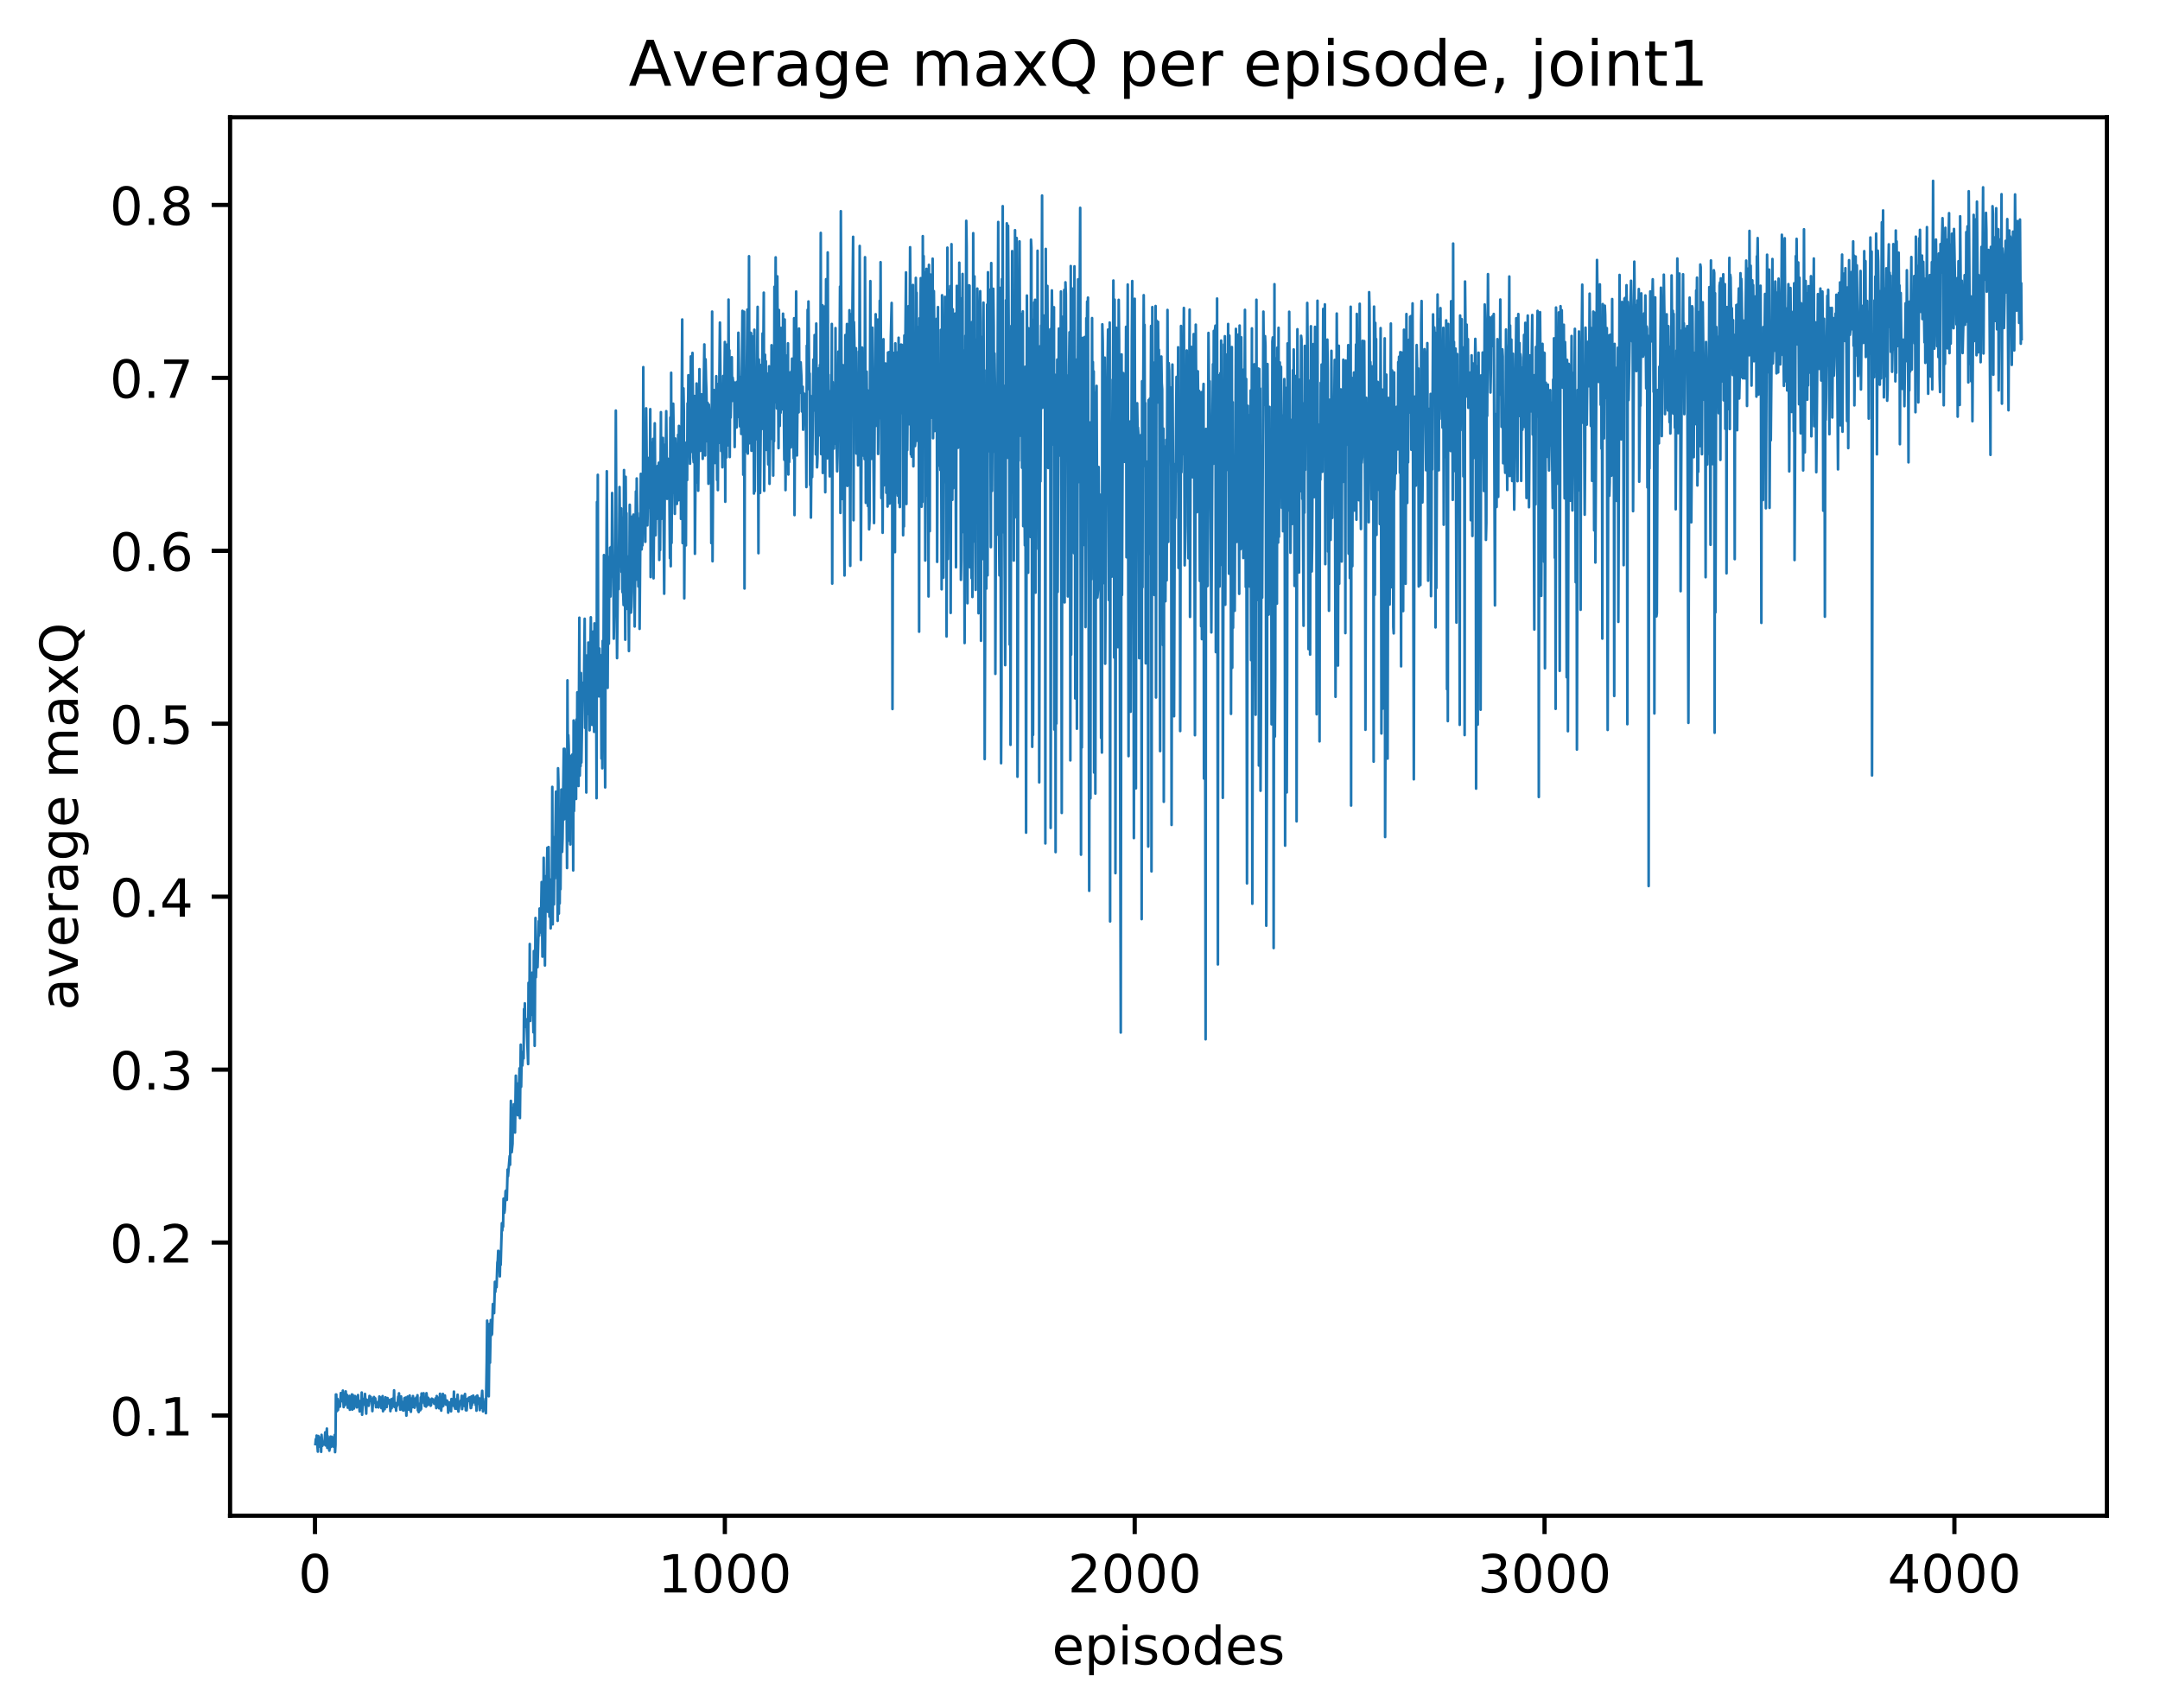 <?xml version="1.0" encoding="utf-8" standalone="no"?>
<!DOCTYPE svg PUBLIC "-//W3C//DTD SVG 1.1//EN"
  "http://www.w3.org/Graphics/SVG/1.1/DTD/svg11.dtd">
<!-- Created with matplotlib (http://matplotlib.org/) -->
<svg height="325pt" version="1.1" viewBox="0 0 411 325" width="411pt" xmlns="http://www.w3.org/2000/svg" xmlns:xlink="http://www.w3.org/1999/xlink">
 <defs>
  <style type="text/css">
*{stroke-linecap:butt;stroke-linejoin:round;}
  </style>
 </defs>
 <g id="figure_1">
  <g id="patch_1">
   <path d="M 0 325.986 
L 411.601 325.986 
L 411.601 0 
L 0 0 
z
" style="fill:#ffffff;"/>
  </g>
  <g id="axes_1">
   <g id="patch_2">
    <path d="M 43.781 288.43 
L 400.901 288.43 
L 400.901 22.318 
L 43.781 22.318 
z
" style="fill:#ffffff;"/>
   </g>
   <g id="matplotlib.axis_1">
    <g id="xtick_1">
     <g id="line2d_1">
      <defs>
       <path d="M 0 0 
L 0 3.5 
" id="mced7545a97" style="stroke:#000000;stroke-width:0.8;"/>
      </defs>
      <g>
       <use style="stroke:#000000;stroke-width:0.8;" x="59.936" xlink:href="#mced7545a97" y="288.43"/>
      </g>
     </g>
     <g id="text_1">
      <!-- 0 -->
      <defs>
       <path d="M 31.781 66.406 
Q 24.172 66.406 20.328 58.906 
Q 16.5 51.422 16.5 36.375 
Q 16.5 21.391 20.328 13.891 
Q 24.172 6.391 31.781 6.391 
Q 39.453 6.391 43.281 13.891 
Q 47.125 21.391 47.125 36.375 
Q 47.125 51.422 43.281 58.906 
Q 39.453 66.406 31.781 66.406 
z
M 31.781 74.219 
Q 44.047 74.219 50.516 64.516 
Q 56.984 54.828 56.984 36.375 
Q 56.984 17.969 50.516 8.266 
Q 44.047 -1.422 31.781 -1.422 
Q 19.531 -1.422 13.062 8.266 
Q 6.594 17.969 6.594 36.375 
Q 6.594 54.828 13.062 64.516 
Q 19.531 74.219 31.781 74.219 
z
" id="DejaVuSans-30"/>
      </defs>
      <g transform="translate(56.755 303.029)scale(0.1 -0.1)">
       <use xlink:href="#DejaVuSans-30"/>
      </g>
     </g>
    </g>
    <g id="xtick_2">
     <g id="line2d_2">
      <g>
       <use style="stroke:#000000;stroke-width:0.8;" x="137.922" xlink:href="#mced7545a97" y="288.43"/>
      </g>
     </g>
     <g id="text_2">
      <!-- 1000 -->
      <defs>
       <path d="M 12.406 8.297 
L 28.516 8.297 
L 28.516 63.922 
L 10.984 60.406 
L 10.984 69.391 
L 28.422 72.906 
L 38.281 72.906 
L 38.281 8.297 
L 54.391 8.297 
L 54.391 0 
L 12.406 0 
z
" id="DejaVuSans-31"/>
      </defs>
      <g transform="translate(125.197 303.029)scale(0.1 -0.1)">
       <use xlink:href="#DejaVuSans-31"/>
       <use x="63.623" xlink:href="#DejaVuSans-30"/>
       <use x="127.246" xlink:href="#DejaVuSans-30"/>
       <use x="190.869" xlink:href="#DejaVuSans-30"/>
      </g>
     </g>
    </g>
    <g id="xtick_3">
     <g id="line2d_3">
      <g>
       <use style="stroke:#000000;stroke-width:0.8;" x="215.907" xlink:href="#mced7545a97" y="288.43"/>
      </g>
     </g>
     <g id="text_3">
      <!-- 2000 -->
      <defs>
       <path d="M 19.188 8.297 
L 53.609 8.297 
L 53.609 0 
L 7.328 0 
L 7.328 8.297 
Q 12.938 14.109 22.625 23.891 
Q 32.328 33.688 34.812 36.531 
Q 39.547 41.844 41.422 45.531 
Q 43.312 49.219 43.312 52.781 
Q 43.312 58.594 39.234 62.25 
Q 35.156 65.922 28.609 65.922 
Q 23.969 65.922 18.812 64.312 
Q 13.672 62.703 7.812 59.422 
L 7.812 69.391 
Q 13.766 71.781 18.938 73 
Q 24.125 74.219 28.422 74.219 
Q 39.75 74.219 46.484 68.547 
Q 53.219 62.891 53.219 53.422 
Q 53.219 48.922 51.531 44.891 
Q 49.859 40.875 45.406 35.406 
Q 44.188 33.984 37.641 27.219 
Q 31.109 20.453 19.188 8.297 
z
" id="DejaVuSans-32"/>
      </defs>
      <g transform="translate(203.182 303.029)scale(0.1 -0.1)">
       <use xlink:href="#DejaVuSans-32"/>
       <use x="63.623" xlink:href="#DejaVuSans-30"/>
       <use x="127.246" xlink:href="#DejaVuSans-30"/>
       <use x="190.869" xlink:href="#DejaVuSans-30"/>
      </g>
     </g>
    </g>
    <g id="xtick_4">
     <g id="line2d_4">
      <g>
       <use style="stroke:#000000;stroke-width:0.8;" x="293.893" xlink:href="#mced7545a97" y="288.43"/>
      </g>
     </g>
     <g id="text_4">
      <!-- 3000 -->
      <defs>
       <path d="M 40.578 39.312 
Q 47.656 37.797 51.625 33 
Q 55.609 28.219 55.609 21.188 
Q 55.609 10.406 48.188 4.484 
Q 40.766 -1.422 27.094 -1.422 
Q 22.516 -1.422 17.656 -0.516 
Q 12.797 0.391 7.625 2.203 
L 7.625 11.719 
Q 11.719 9.328 16.594 8.109 
Q 21.484 6.891 26.812 6.891 
Q 36.078 6.891 40.938 10.547 
Q 45.797 14.203 45.797 21.188 
Q 45.797 27.641 41.281 31.266 
Q 36.766 34.906 28.719 34.906 
L 20.219 34.906 
L 20.219 43.016 
L 29.109 43.016 
Q 36.375 43.016 40.234 45.922 
Q 44.094 48.828 44.094 54.297 
Q 44.094 59.906 40.109 62.906 
Q 36.141 65.922 28.719 65.922 
Q 24.656 65.922 20.016 65.031 
Q 15.375 64.156 9.812 62.312 
L 9.812 71.094 
Q 15.438 72.656 20.344 73.438 
Q 25.25 74.219 29.594 74.219 
Q 40.828 74.219 47.359 69.109 
Q 53.906 64.016 53.906 55.328 
Q 53.906 49.266 50.438 45.094 
Q 46.969 40.922 40.578 39.312 
z
" id="DejaVuSans-33"/>
      </defs>
      <g transform="translate(281.168 303.029)scale(0.1 -0.1)">
       <use xlink:href="#DejaVuSans-33"/>
       <use x="63.623" xlink:href="#DejaVuSans-30"/>
       <use x="127.246" xlink:href="#DejaVuSans-30"/>
       <use x="190.869" xlink:href="#DejaVuSans-30"/>
      </g>
     </g>
    </g>
    <g id="xtick_5">
     <g id="line2d_5">
      <g>
       <use style="stroke:#000000;stroke-width:0.8;" x="371.879" xlink:href="#mced7545a97" y="288.43"/>
      </g>
     </g>
     <g id="text_5">
      <!-- 4000 -->
      <defs>
       <path d="M 37.797 64.312 
L 12.891 25.391 
L 37.797 25.391 
z
M 35.203 72.906 
L 47.609 72.906 
L 47.609 25.391 
L 58.016 25.391 
L 58.016 17.188 
L 47.609 17.188 
L 47.609 0 
L 37.797 0 
L 37.797 17.188 
L 4.891 17.188 
L 4.891 26.703 
z
" id="DejaVuSans-34"/>
      </defs>
      <g transform="translate(359.154 303.029)scale(0.1 -0.1)">
       <use xlink:href="#DejaVuSans-34"/>
       <use x="63.623" xlink:href="#DejaVuSans-30"/>
       <use x="127.246" xlink:href="#DejaVuSans-30"/>
       <use x="190.869" xlink:href="#DejaVuSans-30"/>
      </g>
     </g>
    </g>
    <g id="text_6">
     <!-- episodes -->
     <defs>
      <path d="M 56.203 29.594 
L 56.203 25.203 
L 14.891 25.203 
Q 15.484 15.922 20.484 11.062 
Q 25.484 6.203 34.422 6.203 
Q 39.594 6.203 44.453 7.469 
Q 49.312 8.734 54.109 11.281 
L 54.109 2.781 
Q 49.266 0.734 44.188 -0.344 
Q 39.109 -1.422 33.891 -1.422 
Q 20.797 -1.422 13.156 6.188 
Q 5.516 13.812 5.516 26.812 
Q 5.516 40.234 12.766 48.109 
Q 20.016 56 32.328 56 
Q 43.359 56 49.781 48.891 
Q 56.203 41.797 56.203 29.594 
z
M 47.219 32.234 
Q 47.125 39.594 43.094 43.984 
Q 39.062 48.391 32.422 48.391 
Q 24.906 48.391 20.391 44.141 
Q 15.875 39.891 15.188 32.172 
z
" id="DejaVuSans-65"/>
      <path d="M 18.109 8.203 
L 18.109 -20.797 
L 9.078 -20.797 
L 9.078 54.688 
L 18.109 54.688 
L 18.109 46.391 
Q 20.953 51.266 25.266 53.625 
Q 29.594 56 35.594 56 
Q 45.562 56 51.781 48.094 
Q 58.016 40.188 58.016 27.297 
Q 58.016 14.406 51.781 6.484 
Q 45.562 -1.422 35.594 -1.422 
Q 29.594 -1.422 25.266 0.953 
Q 20.953 3.328 18.109 8.203 
z
M 48.688 27.297 
Q 48.688 37.203 44.609 42.844 
Q 40.531 48.484 33.406 48.484 
Q 26.266 48.484 22.188 42.844 
Q 18.109 37.203 18.109 27.297 
Q 18.109 17.391 22.188 11.75 
Q 26.266 6.109 33.406 6.109 
Q 40.531 6.109 44.609 11.75 
Q 48.688 17.391 48.688 27.297 
z
" id="DejaVuSans-70"/>
      <path d="M 9.422 54.688 
L 18.406 54.688 
L 18.406 0 
L 9.422 0 
z
M 9.422 75.984 
L 18.406 75.984 
L 18.406 64.594 
L 9.422 64.594 
z
" id="DejaVuSans-69"/>
      <path d="M 44.281 53.078 
L 44.281 44.578 
Q 40.484 46.531 36.375 47.5 
Q 32.281 48.484 27.875 48.484 
Q 21.188 48.484 17.844 46.438 
Q 14.5 44.391 14.5 40.281 
Q 14.5 37.156 16.891 35.375 
Q 19.281 33.594 26.516 31.984 
L 29.594 31.297 
Q 39.156 29.25 43.188 25.516 
Q 47.219 21.781 47.219 15.094 
Q 47.219 7.469 41.188 3.016 
Q 35.156 -1.422 24.609 -1.422 
Q 20.219 -1.422 15.453 -0.562 
Q 10.688 0.297 5.422 2 
L 5.422 11.281 
Q 10.406 8.688 15.234 7.391 
Q 20.062 6.109 24.812 6.109 
Q 31.156 6.109 34.562 8.281 
Q 37.984 10.453 37.984 14.406 
Q 37.984 18.062 35.516 20.016 
Q 33.062 21.969 24.703 23.781 
L 21.578 24.516 
Q 13.234 26.266 9.516 29.906 
Q 5.812 33.547 5.812 39.891 
Q 5.812 47.609 11.281 51.797 
Q 16.75 56 26.812 56 
Q 31.781 56 36.172 55.266 
Q 40.578 54.547 44.281 53.078 
z
" id="DejaVuSans-73"/>
      <path d="M 30.609 48.391 
Q 23.391 48.391 19.188 42.75 
Q 14.984 37.109 14.984 27.297 
Q 14.984 17.484 19.156 11.844 
Q 23.344 6.203 30.609 6.203 
Q 37.797 6.203 41.984 11.859 
Q 46.188 17.531 46.188 27.297 
Q 46.188 37.016 41.984 42.703 
Q 37.797 48.391 30.609 48.391 
z
M 30.609 56 
Q 42.328 56 49.016 48.375 
Q 55.719 40.766 55.719 27.297 
Q 55.719 13.875 49.016 6.219 
Q 42.328 -1.422 30.609 -1.422 
Q 18.844 -1.422 12.172 6.219 
Q 5.516 13.875 5.516 27.297 
Q 5.516 40.766 12.172 48.375 
Q 18.844 56 30.609 56 
z
" id="DejaVuSans-6f"/>
      <path d="M 45.406 46.391 
L 45.406 75.984 
L 54.391 75.984 
L 54.391 0 
L 45.406 0 
L 45.406 8.203 
Q 42.578 3.328 38.25 0.953 
Q 33.938 -1.422 27.875 -1.422 
Q 17.969 -1.422 11.734 6.484 
Q 5.516 14.406 5.516 27.297 
Q 5.516 40.188 11.734 48.094 
Q 17.969 56 27.875 56 
Q 33.938 56 38.25 53.625 
Q 42.578 51.266 45.406 46.391 
z
M 14.797 27.297 
Q 14.797 17.391 18.875 11.75 
Q 22.953 6.109 30.078 6.109 
Q 37.203 6.109 41.297 11.75 
Q 45.406 17.391 45.406 27.297 
Q 45.406 37.203 41.297 42.844 
Q 37.203 48.484 30.078 48.484 
Q 22.953 48.484 18.875 42.844 
Q 14.797 37.203 14.797 27.297 
z
" id="DejaVuSans-64"/>
     </defs>
     <g transform="translate(200.182 316.707)scale(0.1 -0.1)">
      <use xlink:href="#DejaVuSans-65"/>
      <use x="61.523" xlink:href="#DejaVuSans-70"/>
      <use x="125" xlink:href="#DejaVuSans-69"/>
      <use x="152.783" xlink:href="#DejaVuSans-73"/>
      <use x="204.883" xlink:href="#DejaVuSans-6f"/>
      <use x="266.064" xlink:href="#DejaVuSans-64"/>
      <use x="329.541" xlink:href="#DejaVuSans-65"/>
      <use x="391.064" xlink:href="#DejaVuSans-73"/>
     </g>
    </g>
   </g>
   <g id="matplotlib.axis_2">
    <g id="ytick_1">
     <g id="line2d_6">
      <defs>
       <path d="M 0 0 
L -3.5 0 
" id="m65019569fd" style="stroke:#000000;stroke-width:0.8;"/>
      </defs>
      <g>
       <use style="stroke:#000000;stroke-width:0.8;" x="43.781" xlink:href="#m65019569fd" y="269.359"/>
      </g>
     </g>
     <g id="text_7">
      <!-- 0.1 -->
      <defs>
       <path d="M 10.688 12.406 
L 21 12.406 
L 21 0 
L 10.688 0 
z
" id="DejaVuSans-2e"/>
      </defs>
      <g transform="translate(20.878 273.158)scale(0.1 -0.1)">
       <use xlink:href="#DejaVuSans-30"/>
       <use x="63.623" xlink:href="#DejaVuSans-2e"/>
       <use x="95.41" xlink:href="#DejaVuSans-31"/>
      </g>
     </g>
    </g>
    <g id="ytick_2">
     <g id="line2d_7">
      <g>
       <use style="stroke:#000000;stroke-width:0.8;" x="43.781" xlink:href="#m65019569fd" y="236.45"/>
      </g>
     </g>
     <g id="text_8">
      <!-- 0.2 -->
      <g transform="translate(20.878 240.249)scale(0.1 -0.1)">
       <use xlink:href="#DejaVuSans-30"/>
       <use x="63.623" xlink:href="#DejaVuSans-2e"/>
       <use x="95.41" xlink:href="#DejaVuSans-32"/>
      </g>
     </g>
    </g>
    <g id="ytick_3">
     <g id="line2d_8">
      <g>
       <use style="stroke:#000000;stroke-width:0.8;" x="43.781" xlink:href="#m65019569fd" y="203.541"/>
      </g>
     </g>
     <g id="text_9">
      <!-- 0.3 -->
      <g transform="translate(20.878 207.34)scale(0.1 -0.1)">
       <use xlink:href="#DejaVuSans-30"/>
       <use x="63.623" xlink:href="#DejaVuSans-2e"/>
       <use x="95.41" xlink:href="#DejaVuSans-33"/>
      </g>
     </g>
    </g>
    <g id="ytick_4">
     <g id="line2d_9">
      <g>
       <use style="stroke:#000000;stroke-width:0.8;" x="43.781" xlink:href="#m65019569fd" y="170.632"/>
      </g>
     </g>
     <g id="text_10">
      <!-- 0.4 -->
      <g transform="translate(20.878 174.431)scale(0.1 -0.1)">
       <use xlink:href="#DejaVuSans-30"/>
       <use x="63.623" xlink:href="#DejaVuSans-2e"/>
       <use x="95.41" xlink:href="#DejaVuSans-34"/>
      </g>
     </g>
    </g>
    <g id="ytick_5">
     <g id="line2d_10">
      <g>
       <use style="stroke:#000000;stroke-width:0.8;" x="43.781" xlink:href="#m65019569fd" y="137.723"/>
      </g>
     </g>
     <g id="text_11">
      <!-- 0.5 -->
      <defs>
       <path d="M 10.797 72.906 
L 49.516 72.906 
L 49.516 64.594 
L 19.828 64.594 
L 19.828 46.734 
Q 21.969 47.469 24.109 47.828 
Q 26.266 48.188 28.422 48.188 
Q 40.625 48.188 47.75 41.5 
Q 54.891 34.812 54.891 23.391 
Q 54.891 11.625 47.562 5.094 
Q 40.234 -1.422 26.906 -1.422 
Q 22.312 -1.422 17.547 -0.641 
Q 12.797 0.141 7.719 1.703 
L 7.719 11.625 
Q 12.109 9.234 16.797 8.062 
Q 21.484 6.891 26.703 6.891 
Q 35.156 6.891 40.078 11.328 
Q 45.016 15.766 45.016 23.391 
Q 45.016 31 40.078 35.438 
Q 35.156 39.891 26.703 39.891 
Q 22.75 39.891 18.812 39.016 
Q 14.891 38.141 10.797 36.281 
z
" id="DejaVuSans-35"/>
      </defs>
      <g transform="translate(20.878 141.522)scale(0.1 -0.1)">
       <use xlink:href="#DejaVuSans-30"/>
       <use x="63.623" xlink:href="#DejaVuSans-2e"/>
       <use x="95.41" xlink:href="#DejaVuSans-35"/>
      </g>
     </g>
    </g>
    <g id="ytick_6">
     <g id="line2d_11">
      <g>
       <use style="stroke:#000000;stroke-width:0.8;" x="43.781" xlink:href="#m65019569fd" y="104.814"/>
      </g>
     </g>
     <g id="text_12">
      <!-- 0.6 -->
      <defs>
       <path d="M 33.016 40.375 
Q 26.375 40.375 22.484 35.828 
Q 18.609 31.297 18.609 23.391 
Q 18.609 15.531 22.484 10.953 
Q 26.375 6.391 33.016 6.391 
Q 39.656 6.391 43.531 10.953 
Q 47.406 15.531 47.406 23.391 
Q 47.406 31.297 43.531 35.828 
Q 39.656 40.375 33.016 40.375 
z
M 52.594 71.297 
L 52.594 62.312 
Q 48.875 64.062 45.094 64.984 
Q 41.312 65.922 37.594 65.922 
Q 27.828 65.922 22.672 59.328 
Q 17.531 52.734 16.797 39.406 
Q 19.672 43.656 24.016 45.922 
Q 28.375 48.188 33.594 48.188 
Q 44.578 48.188 50.953 41.516 
Q 57.328 34.859 57.328 23.391 
Q 57.328 12.156 50.688 5.359 
Q 44.047 -1.422 33.016 -1.422 
Q 20.359 -1.422 13.672 8.266 
Q 6.984 17.969 6.984 36.375 
Q 6.984 53.656 15.188 63.938 
Q 23.391 74.219 37.203 74.219 
Q 40.922 74.219 44.703 73.484 
Q 48.484 72.75 52.594 71.297 
z
" id="DejaVuSans-36"/>
      </defs>
      <g transform="translate(20.878 108.613)scale(0.1 -0.1)">
       <use xlink:href="#DejaVuSans-30"/>
       <use x="63.623" xlink:href="#DejaVuSans-2e"/>
       <use x="95.41" xlink:href="#DejaVuSans-36"/>
      </g>
     </g>
    </g>
    <g id="ytick_7">
     <g id="line2d_12">
      <g>
       <use style="stroke:#000000;stroke-width:0.8;" x="43.781" xlink:href="#m65019569fd" y="71.905"/>
      </g>
     </g>
     <g id="text_13">
      <!-- 0.7 -->
      <defs>
       <path d="M 8.203 72.906 
L 55.078 72.906 
L 55.078 68.703 
L 28.609 0 
L 18.312 0 
L 43.219 64.594 
L 8.203 64.594 
z
" id="DejaVuSans-37"/>
      </defs>
      <g transform="translate(20.878 75.705)scale(0.1 -0.1)">
       <use xlink:href="#DejaVuSans-30"/>
       <use x="63.623" xlink:href="#DejaVuSans-2e"/>
       <use x="95.41" xlink:href="#DejaVuSans-37"/>
      </g>
     </g>
    </g>
    <g id="ytick_8">
     <g id="line2d_13">
      <g>
       <use style="stroke:#000000;stroke-width:0.8;" x="43.781" xlink:href="#m65019569fd" y="38.996"/>
      </g>
     </g>
     <g id="text_14">
      <!-- 0.8 -->
      <defs>
       <path d="M 31.781 34.625 
Q 24.75 34.625 20.719 30.859 
Q 16.703 27.094 16.703 20.516 
Q 16.703 13.922 20.719 10.156 
Q 24.75 6.391 31.781 6.391 
Q 38.812 6.391 42.859 10.172 
Q 46.922 13.969 46.922 20.516 
Q 46.922 27.094 42.891 30.859 
Q 38.875 34.625 31.781 34.625 
z
M 21.922 38.812 
Q 15.578 40.375 12.031 44.719 
Q 8.5 49.078 8.5 55.328 
Q 8.5 64.062 14.719 69.141 
Q 20.953 74.219 31.781 74.219 
Q 42.672 74.219 48.875 69.141 
Q 55.078 64.062 55.078 55.328 
Q 55.078 49.078 51.531 44.719 
Q 48 40.375 41.703 38.812 
Q 48.828 37.156 52.797 32.312 
Q 56.781 27.484 56.781 20.516 
Q 56.781 9.906 50.312 4.234 
Q 43.844 -1.422 31.781 -1.422 
Q 19.734 -1.422 13.25 4.234 
Q 6.781 9.906 6.781 20.516 
Q 6.781 27.484 10.781 32.312 
Q 14.797 37.156 21.922 38.812 
z
M 18.312 54.391 
Q 18.312 48.734 21.844 45.562 
Q 25.391 42.391 31.781 42.391 
Q 38.141 42.391 41.719 45.562 
Q 45.312 48.734 45.312 54.391 
Q 45.312 60.062 41.719 63.234 
Q 38.141 66.406 31.781 66.406 
Q 25.391 66.406 21.844 63.234 
Q 18.312 60.062 18.312 54.391 
z
" id="DejaVuSans-38"/>
      </defs>
      <g transform="translate(20.878 42.796)scale(0.1 -0.1)">
       <use xlink:href="#DejaVuSans-30"/>
       <use x="63.623" xlink:href="#DejaVuSans-2e"/>
       <use x="95.41" xlink:href="#DejaVuSans-38"/>
      </g>
     </g>
    </g>
    <g id="text_15">
     <!-- average maxQ -->
     <defs>
      <path d="M 34.281 27.484 
Q 23.391 27.484 19.188 25 
Q 14.984 22.516 14.984 16.5 
Q 14.984 11.719 18.141 8.906 
Q 21.297 6.109 26.703 6.109 
Q 34.188 6.109 38.703 11.406 
Q 43.219 16.703 43.219 25.484 
L 43.219 27.484 
z
M 52.203 31.203 
L 52.203 0 
L 43.219 0 
L 43.219 8.297 
Q 40.141 3.328 35.547 0.953 
Q 30.953 -1.422 24.312 -1.422 
Q 15.922 -1.422 10.953 3.297 
Q 6 8.016 6 15.922 
Q 6 25.141 12.172 29.828 
Q 18.359 34.516 30.609 34.516 
L 43.219 34.516 
L 43.219 35.406 
Q 43.219 41.609 39.141 45 
Q 35.062 48.391 27.688 48.391 
Q 23 48.391 18.547 47.266 
Q 14.109 46.141 10.016 43.891 
L 10.016 52.203 
Q 14.938 54.109 19.578 55.047 
Q 24.219 56 28.609 56 
Q 40.484 56 46.344 49.844 
Q 52.203 43.703 52.203 31.203 
z
" id="DejaVuSans-61"/>
      <path d="M 2.984 54.688 
L 12.5 54.688 
L 29.594 8.797 
L 46.688 54.688 
L 56.203 54.688 
L 35.688 0 
L 23.484 0 
z
" id="DejaVuSans-76"/>
      <path d="M 41.109 46.297 
Q 39.594 47.172 37.812 47.578 
Q 36.031 48 33.891 48 
Q 26.266 48 22.188 43.047 
Q 18.109 38.094 18.109 28.812 
L 18.109 0 
L 9.078 0 
L 9.078 54.688 
L 18.109 54.688 
L 18.109 46.188 
Q 20.953 51.172 25.484 53.578 
Q 30.031 56 36.531 56 
Q 37.453 56 38.578 55.875 
Q 39.703 55.766 41.062 55.516 
z
" id="DejaVuSans-72"/>
      <path d="M 45.406 27.984 
Q 45.406 37.75 41.375 43.109 
Q 37.359 48.484 30.078 48.484 
Q 22.859 48.484 18.828 43.109 
Q 14.797 37.75 14.797 27.984 
Q 14.797 18.266 18.828 12.891 
Q 22.859 7.516 30.078 7.516 
Q 37.359 7.516 41.375 12.891 
Q 45.406 18.266 45.406 27.984 
z
M 54.391 6.781 
Q 54.391 -7.172 48.188 -13.984 
Q 42 -20.797 29.203 -20.797 
Q 24.469 -20.797 20.266 -20.094 
Q 16.062 -19.391 12.109 -17.922 
L 12.109 -9.188 
Q 16.062 -11.328 19.922 -12.344 
Q 23.781 -13.375 27.781 -13.375 
Q 36.625 -13.375 41.016 -8.766 
Q 45.406 -4.156 45.406 5.172 
L 45.406 9.625 
Q 42.625 4.781 38.281 2.391 
Q 33.938 0 27.875 0 
Q 17.828 0 11.672 7.656 
Q 5.516 15.328 5.516 27.984 
Q 5.516 40.672 11.672 48.328 
Q 17.828 56 27.875 56 
Q 33.938 56 38.281 53.609 
Q 42.625 51.219 45.406 46.391 
L 45.406 54.688 
L 54.391 54.688 
z
" id="DejaVuSans-67"/>
      <path id="DejaVuSans-20"/>
      <path d="M 52 44.188 
Q 55.375 50.25 60.062 53.125 
Q 64.75 56 71.094 56 
Q 79.641 56 84.281 50.016 
Q 88.922 44.047 88.922 33.016 
L 88.922 0 
L 79.891 0 
L 79.891 32.719 
Q 79.891 40.578 77.094 44.375 
Q 74.312 48.188 68.609 48.188 
Q 61.625 48.188 57.562 43.547 
Q 53.516 38.922 53.516 30.906 
L 53.516 0 
L 44.484 0 
L 44.484 32.719 
Q 44.484 40.625 41.703 44.406 
Q 38.922 48.188 33.109 48.188 
Q 26.219 48.188 22.156 43.531 
Q 18.109 38.875 18.109 30.906 
L 18.109 0 
L 9.078 0 
L 9.078 54.688 
L 18.109 54.688 
L 18.109 46.188 
Q 21.188 51.219 25.484 53.609 
Q 29.781 56 35.688 56 
Q 41.656 56 45.828 52.969 
Q 50 49.953 52 44.188 
z
" id="DejaVuSans-6d"/>
      <path d="M 54.891 54.688 
L 35.109 28.078 
L 55.906 0 
L 45.312 0 
L 29.391 21.484 
L 13.484 0 
L 2.875 0 
L 24.125 28.609 
L 4.688 54.688 
L 15.281 54.688 
L 29.781 35.203 
L 44.281 54.688 
z
" id="DejaVuSans-78"/>
      <path d="M 39.406 66.219 
Q 28.656 66.219 22.328 58.203 
Q 16.016 50.203 16.016 36.375 
Q 16.016 22.609 22.328 14.594 
Q 28.656 6.594 39.406 6.594 
Q 50.141 6.594 56.422 14.594 
Q 62.703 22.609 62.703 36.375 
Q 62.703 50.203 56.422 58.203 
Q 50.141 66.219 39.406 66.219 
z
M 53.219 1.312 
L 66.219 -12.891 
L 54.297 -12.891 
L 43.5 -1.219 
Q 41.891 -1.312 41.031 -1.359 
Q 40.188 -1.422 39.406 -1.422 
Q 24.031 -1.422 14.812 8.859 
Q 5.609 19.141 5.609 36.375 
Q 5.609 53.656 14.812 63.938 
Q 24.031 74.219 39.406 74.219 
Q 54.734 74.219 63.906 63.938 
Q 73.094 53.656 73.094 36.375 
Q 73.094 23.688 67.984 14.641 
Q 62.891 5.609 53.219 1.312 
z
" id="DejaVuSans-51"/>
     </defs>
     <g transform="translate(14.798 192.263)rotate(-90)scale(0.1 -0.1)">
      <use xlink:href="#DejaVuSans-61"/>
      <use x="61.279" xlink:href="#DejaVuSans-76"/>
      <use x="120.459" xlink:href="#DejaVuSans-65"/>
      <use x="181.982" xlink:href="#DejaVuSans-72"/>
      <use x="223.096" xlink:href="#DejaVuSans-61"/>
      <use x="284.375" xlink:href="#DejaVuSans-67"/>
      <use x="347.852" xlink:href="#DejaVuSans-65"/>
      <use x="409.375" xlink:href="#DejaVuSans-20"/>
      <use x="441.162" xlink:href="#DejaVuSans-6d"/>
      <use x="538.574" xlink:href="#DejaVuSans-61"/>
      <use x="599.854" xlink:href="#DejaVuSans-78"/>
      <use x="659.033" xlink:href="#DejaVuSans-51"/>
     </g>
    </g>
   </g>
   <g id="line2d_14">
    <path clip-path="url(#p8fc509ff8c)" d="M 60.014 274.801 
L 60.092 273.858 
L 60.17 274.819 
L 60.248 273.178 
L 60.482 276.23 
L 60.56 273.267 
L 60.638 275.079 
L 60.716 275.026 
L 60.794 273.707 
L 60.872 275.292 
L 60.95 273.538 
L 61.028 273.789 
L 61.106 276.277 
L 61.184 273.04 
L 61.34 275.132 
L 61.496 274.381 
L 61.574 274.732 
L 61.73 274.877 
L 61.886 272.556 
L 61.964 275.061 
L 62.042 274.852 
L 62.198 271.847 
L 62.276 275.516 
L 62.354 273.292 
L 62.51 275.356 
L 62.588 275.37 
L 62.665 276.05 
L 62.743 275.526 
L 62.899 273.375 
L 62.977 275.34 
L 63.133 273.414 
L 63.211 274.919 
L 63.289 274.053 
L 63.445 275.276 
L 63.679 273.062 
L 63.757 276.334 
L 63.835 274.916 
L 63.913 265.358 
L 63.991 265.361 
L 64.069 268.548 
L 64.225 266.217 
L 64.303 268.336 
L 64.459 266.632 
L 64.537 267.593 
L 64.615 267.046 
L 64.693 267.669 
L 64.849 265.083 
L 64.927 266.54 
L 65.005 265.127 
L 65.083 265.578 
L 65.161 266.658 
L 65.239 264.618 
L 65.395 267.764 
L 65.473 266.411 
L 65.629 267.39 
L 65.785 264.771 
L 65.941 267.048 
L 66.019 265.43 
L 66.175 267.872 
L 66.331 266.602 
L 66.409 266.733 
L 66.487 265.629 
L 66.565 268.263 
L 66.643 267.446 
L 66.799 265.696 
L 66.877 267.152 
L 66.955 265.349 
L 67.033 268.238 
L 67.111 265.434 
L 67.345 268.031 
L 67.501 265.658 
L 67.579 265.669 
L 67.657 267.469 
L 67.735 266.285 
L 67.891 267.816 
L 67.969 265.865 
L 68.047 266.756 
L 68.124 265.471 
L 68.202 267.605 
L 68.28 266.561 
L 68.436 268.592 
L 68.514 266.604 
L 68.592 266.626 
L 68.67 267.852 
L 68.748 267.686 
L 68.826 264.983 
L 68.904 269.216 
L 69.06 266.233 
L 69.138 267.35 
L 69.216 266.195 
L 69.294 266.598 
L 69.372 266.539 
L 69.45 265.251 
L 69.684 269.009 
L 69.762 266.33 
L 69.84 267.334 
L 69.918 266.442 
L 70.152 267.506 
L 70.23 267.066 
L 70.308 265.635 
L 70.386 266.048 
L 70.464 266.402 
L 70.542 265.816 
L 70.62 266.625 
L 70.698 266.456 
L 70.776 266.822 
L 70.854 268.529 
L 71.01 266.188 
L 71.166 265.837 
L 71.322 266.942 
L 71.4 266.092 
L 71.556 267.79 
L 71.634 267.617 
L 71.79 267.147 
L 71.868 267.713 
L 71.946 266.77 
L 72.024 267.829 
L 72.18 265.745 
L 72.258 265.832 
L 72.336 267.172 
L 72.414 265.945 
L 72.57 267.95 
L 72.648 266.584 
L 72.726 267.84 
L 72.804 265.672 
L 72.882 268.548 
L 73.038 266.833 
L 73.194 268.169 
L 73.35 265.892 
L 73.583 267.758 
L 73.739 266.039 
L 73.817 266.864 
L 73.895 266.707 
L 73.973 266.383 
L 74.129 267.155 
L 74.207 266.992 
L 74.285 268.533 
L 74.441 266.268 
L 74.519 267.975 
L 74.597 267.166 
L 74.675 267.554 
L 74.753 266.124 
L 74.831 267.554 
L 74.909 267.253 
L 74.987 264.571 
L 75.065 267.744 
L 75.143 267.621 
L 75.221 267.223 
L 75.299 267.346 
L 75.377 268.446 
L 75.455 266.987 
L 75.533 267.576 
L 75.689 266.736 
L 75.767 265.772 
L 75.845 266.588 
L 75.923 265.136 
L 76.001 267.309 
L 76.079 266.718 
L 76.157 268.245 
L 76.313 265.732 
L 76.391 267.514 
L 76.469 266.748 
L 76.625 268.345 
L 76.703 266.78 
L 76.781 268.422 
L 76.859 268.187 
L 76.937 266.073 
L 77.015 266.344 
L 77.093 267.759 
L 77.171 265.944 
L 77.327 269.383 
L 77.405 266.458 
L 77.483 267.211 
L 77.561 265.765 
L 77.795 268.275 
L 77.951 265.552 
L 78.029 267.803 
L 78.107 267.34 
L 78.185 268.657 
L 78.341 266.118 
L 78.497 267.766 
L 78.575 265.659 
L 78.653 266.69 
L 78.731 266.463 
L 78.809 266.173 
L 78.887 267.875 
L 78.965 267.59 
L 79.198 265.953 
L 79.276 266.885 
L 79.432 265.5 
L 79.51 268.391 
L 79.588 267.351 
L 79.666 268.707 
L 79.744 267.313 
L 79.822 267.974 
L 79.9 267.079 
L 79.978 268.352 
L 80.056 265.92 
L 80.134 268.102 
L 80.212 265.163 
L 80.29 266.704 
L 80.368 266.24 
L 80.446 265.391 
L 80.524 265.7 
L 80.602 265.123 
L 80.68 267.027 
L 80.758 266.405 
L 80.836 267.549 
L 80.914 266.971 
L 81.07 267.671 
L 81.148 265.114 
L 81.382 267.365 
L 81.46 265.983 
L 81.538 266.109 
L 81.616 267.117 
L 81.694 266.291 
L 81.772 267.249 
L 81.85 266.824 
L 81.928 267.506 
L 82.006 267.434 
L 82.162 266.147 
L 82.24 266.346 
L 82.318 266.255 
L 82.552 266.893 
L 82.63 267.136 
L 82.786 266.728 
L 82.864 266.101 
L 83.02 267.956 
L 83.098 265.655 
L 83.254 267.709 
L 83.332 265.967 
L 83.41 267.691 
L 83.488 266.005 
L 83.566 267.991 
L 83.644 267.465 
L 83.722 265.227 
L 83.956 268.432 
L 84.034 266.288 
L 84.19 267.644 
L 84.268 265.246 
L 84.346 267.519 
L 84.424 266.953 
L 84.657 265.543 
L 84.735 266.673 
L 84.813 266.483 
L 84.891 267.316 
L 85.047 266.497 
L 85.125 266.891 
L 85.203 266.799 
L 85.281 268.823 
L 85.437 266.849 
L 85.515 266.866 
L 85.593 266.948 
L 85.827 268.565 
L 85.905 266.223 
L 85.983 266.83 
L 86.061 267.459 
L 86.217 266.533 
L 86.295 267.102 
L 86.373 264.812 
L 86.451 267.677 
L 86.529 267.423 
L 86.607 268.059 
L 86.841 266.259 
L 86.919 268.097 
L 87.075 265.399 
L 87.231 268.608 
L 87.465 266.983 
L 87.699 266.476 
L 87.777 266.589 
L 87.855 265.611 
L 87.933 268.14 
L 88.011 266.441 
L 88.089 267.347 
L 88.167 265.658 
L 88.323 267.536 
L 88.479 265.264 
L 88.635 268.356 
L 88.713 267.677 
L 88.791 268.38 
L 88.947 266.222 
L 89.025 266.543 
L 89.181 265.975 
L 89.259 266.589 
L 89.415 265.897 
L 89.571 267.946 
L 89.649 267.904 
L 89.727 265.726 
L 89.805 267.381 
L 89.883 266.347 
L 89.96 266.939 
L 90.038 265.57 
L 90.116 266.082 
L 90.194 266.4 
L 90.272 266.023 
L 90.35 266.852 
L 90.428 266.465 
L 90.506 267.359 
L 90.584 265.765 
L 90.662 268.437 
L 90.818 265.557 
L 90.896 265.792 
L 90.974 266.75 
L 91.052 266.67 
L 91.13 267.123 
L 91.208 266.105 
L 91.286 268.331 
L 91.364 267.543 
L 91.442 267.295 
L 91.52 267.898 
L 91.754 264.664 
L 91.91 268.582 
L 92.066 266.92 
L 92.144 266.881 
L 92.222 267.856 
L 92.378 266.184 
L 92.456 268.923 
L 92.612 259.168 
L 92.69 251.303 
L 92.768 254.225 
L 92.846 262.932 
L 92.924 257.65 
L 93.002 265.701 
L 93.158 251.919 
L 93.236 259.324 
L 93.392 251.202 
L 93.548 254.036 
L 93.626 253.85 
L 93.782 248.147 
L 93.86 248.252 
L 94.016 249.877 
L 94.172 243.917 
L 94.25 245.835 
L 94.328 244.388 
L 94.406 244.625 
L 94.484 244.956 
L 94.64 240.254 
L 94.718 239.876 
L 94.796 238.021 
L 94.874 239.801 
L 94.952 238.151 
L 95.03 239.294 
L 95.108 242.884 
L 95.186 239.03 
L 95.264 240.691 
L 95.497 232.761 
L 95.575 234.161 
L 95.653 232.805 
L 95.731 233.427 
L 95.809 228.097 
L 95.965 230.795 
L 96.043 230.235 
L 96.199 226.694 
L 96.277 226.55 
L 96.355 226.844 
L 96.433 228.33 
L 96.589 222.552 
L 96.667 223.82 
L 96.979 219.98 
L 97.057 221.646 
L 97.213 209.484 
L 97.369 219.258 
L 97.525 217.649 
L 97.603 210.812 
L 97.681 215.447 
L 97.759 210.128 
L 97.837 214.297 
L 97.915 214.18 
L 97.993 215.51 
L 98.149 204.693 
L 98.305 211.537 
L 98.383 210.741 
L 98.461 206.332 
L 98.539 212.229 
L 98.617 206.157 
L 98.695 208.802 
L 98.851 203.294 
L 98.929 212.761 
L 99.085 198.791 
L 99.163 206.803 
L 99.241 202.136 
L 99.319 202.514 
L 99.397 202.759 
L 99.553 200.125 
L 99.631 201.398 
L 99.709 192.011 
L 99.787 194.651 
L 99.865 190.926 
L 99.943 195.402 
L 100.021 193.846 
L 100.099 194.141 
L 100.177 194.096 
L 100.489 202.483 
L 100.567 187.023 
L 100.645 191.616 
L 100.723 194.039 
L 100.801 179.635 
L 100.878 194.287 
L 100.956 189.273 
L 101.034 193.139 
L 101.112 189.772 
L 101.19 191.375 
L 101.268 185.094 
L 101.502 196.445 
L 101.58 180.98 
L 101.658 183.98 
L 101.736 199.016 
L 101.892 174.683 
L 101.97 185.972 
L 102.048 183.225 
L 102.126 183.411 
L 102.204 180.548 
L 102.282 184.05 
L 102.516 175.29 
L 102.594 178.033 
L 102.672 172.883 
L 102.75 173.598 
L 102.906 177.438 
L 103.062 167.85 
L 103.218 182.037 
L 103.374 177.022 
L 103.452 163.23 
L 103.53 181.495 
L 103.608 173.311 
L 103.686 183.721 
L 103.842 166.725 
L 103.92 172.891 
L 104.154 161.317 
L 104.232 173.504 
L 104.388 161.186 
L 104.544 174.431 
L 104.7 167.373 
L 104.778 176.659 
L 104.934 168.427 
L 105.012 172.016 
L 105.09 149.736 
L 105.168 175.895 
L 105.246 159.264 
L 105.402 172.095 
L 105.48 162.306 
L 105.558 167.167 
L 105.792 150.634 
L 105.948 160.069 
L 106.026 156.895 
L 106.104 175.229 
L 106.182 146.191 
L 106.26 149.067 
L 106.337 173.852 
L 106.415 160.744 
L 106.493 171.91 
L 106.571 163.674 
L 106.649 169.207 
L 106.805 150.248 
L 106.883 153.922 
L 106.961 162.102 
L 107.039 159.652 
L 107.273 142.494 
L 107.351 155.903 
L 107.429 142.491 
L 107.585 154.078 
L 107.663 150.412 
L 107.741 151.114 
L 107.819 153.954 
L 107.897 165.183 
L 107.975 129.469 
L 108.053 147.628 
L 108.131 139.886 
L 108.209 141.884 
L 108.287 145.984 
L 108.365 160.028 
L 108.443 157.221 
L 108.521 160.696 
L 108.599 143.839 
L 108.677 149.921 
L 108.755 144.924 
L 108.833 146.096 
L 108.911 143.564 
L 108.989 145.542 
L 109.067 165.631 
L 109.145 137.104 
L 109.223 154.335 
L 109.301 148.465 
L 109.535 137.481 
L 109.613 152.034 
L 109.691 136.909 
L 109.769 148.162 
L 109.847 131.748 
L 110.081 149.565 
L 110.237 117.544 
L 110.315 147.586 
L 110.393 143.108 
L 110.471 145.788 
L 110.549 128.081 
L 110.627 145.097 
L 110.861 130.144 
L 111.017 129.857 
L 111.095 133.167 
L 111.251 117.747 
L 111.329 138.512 
L 111.407 137.799 
L 111.485 131.953 
L 111.563 150.808 
L 111.641 124.743 
L 111.719 133.209 
L 111.796 135.868 
L 111.874 132.013 
L 111.952 122.265 
L 112.186 138.974 
L 112.42 117.468 
L 112.498 131.996 
L 112.576 128.847 
L 112.654 137.939 
L 112.888 120.168 
L 113.044 139.259 
L 113.122 118.621 
L 113.2 131.649 
L 113.278 128.366 
L 113.356 120.626 
L 113.434 128.894 
L 113.512 151.893 
L 113.59 95.519 
L 113.668 118.819 
L 113.746 90.354 
L 113.824 128.801 
L 113.902 128.054 
L 113.98 132.518 
L 114.058 123.408 
L 114.136 129.742 
L 114.214 126.429 
L 114.292 127.058 
L 114.37 129.7 
L 114.448 144.34 
L 114.526 124.647 
L 114.604 146.2 
L 114.682 121.943 
L 114.76 130.152 
L 114.838 123.533 
L 114.916 105.631 
L 115.15 149.836 
L 115.228 118.19 
L 115.306 126.2 
L 115.462 89.672 
L 115.618 130.887 
L 115.696 116.255 
L 115.774 122.176 
L 115.852 122.492 
L 115.93 105.97 
L 116.008 111.813 
L 116.086 104.217 
L 116.164 113.504 
L 116.32 104.029 
L 116.398 109.497 
L 116.476 93.814 
L 116.632 109.756 
L 116.71 106.125 
L 116.788 121.536 
L 116.866 116.439 
L 116.944 107.916 
L 117.022 115.179 
L 117.1 104.766 
L 117.178 78.133 
L 117.333 114.776 
L 117.411 125.239 
L 117.567 109.913 
L 117.645 108.1 
L 117.723 112.117 
L 117.879 92.679 
L 117.957 99.643 
L 118.035 107.814 
L 118.191 96.737 
L 118.269 108.837 
L 118.347 98.478 
L 118.425 112.669 
L 118.503 110.799 
L 118.659 115.132 
L 118.737 89.448 
L 118.815 112.299 
L 118.893 106.292 
L 118.971 121.732 
L 119.049 90.728 
L 119.127 101.828 
L 119.205 97.651 
L 119.283 115.849 
L 119.361 105.863 
L 119.517 114.165 
L 119.595 112.662 
L 119.673 123.883 
L 119.829 96.052 
L 120.063 116.582 
L 120.141 115.462 
L 120.219 112.624 
L 120.297 98.295 
L 120.375 98.468 
L 120.453 110.735 
L 120.531 97.924 
L 120.609 102.722 
L 120.687 103.096 
L 120.765 119.215 
L 120.999 93.519 
L 121.077 110.305 
L 121.155 91.049 
L 121.233 97.753 
L 121.311 97.637 
L 121.467 111.604 
L 121.545 108.489 
L 121.623 98.651 
L 121.701 119.665 
L 121.935 90.17 
L 122.013 91.814 
L 122.091 104.551 
L 122.169 100.726 
L 122.247 103.776 
L 122.325 97.933 
L 122.403 69.861 
L 122.481 100.153 
L 122.559 96.066 
L 122.714 95.143 
L 122.792 103.1 
L 122.948 77.7 
L 123.182 99.974 
L 123.494 87.115 
L 123.65 96.636 
L 123.728 77.859 
L 123.806 109.811 
L 123.962 84.251 
L 124.04 94.68 
L 124.118 92.401 
L 124.274 83.517 
L 124.352 110.049 
L 124.43 100.029 
L 124.586 80.551 
L 124.742 101.858 
L 124.898 90.815 
L 124.976 98.738 
L 125.054 97.108 
L 125.132 88.665 
L 125.21 90.852 
L 125.366 88.044 
L 125.444 106.552 
L 125.522 97.802 
L 125.6 104.682 
L 125.756 78.431 
L 125.834 98.737 
L 125.912 90.374 
L 125.99 98.302 
L 126.146 83.333 
L 126.38 112.979 
L 126.536 84.623 
L 126.614 93.415 
L 126.77 78.247 
L 126.926 94.926 
L 127.082 87.292 
L 127.16 90.426 
L 127.238 90.168 
L 127.316 87.768 
L 127.472 106.217 
L 127.55 79.441 
L 127.628 107.751 
L 127.706 70.935 
L 127.784 103.317 
L 127.94 80.615 
L 128.018 93.785 
L 128.096 76.822 
L 128.329 92.021 
L 128.407 97.782 
L 128.485 83.439 
L 128.563 85.897 
L 128.797 95.896 
L 128.875 85.828 
L 128.953 90.659 
L 129.031 82.729 
L 129.109 95.194 
L 129.187 81.046 
L 129.265 85.081 
L 129.343 81.921 
L 129.499 84.688 
L 129.577 98.732 
L 129.811 60.793 
L 129.889 103.346 
L 130.045 73.899 
L 130.123 78.345 
L 130.201 113.868 
L 130.357 84.467 
L 130.513 103.782 
L 130.591 84.221 
L 130.669 88.863 
L 130.747 91.354 
L 130.825 76.751 
L 130.903 81.209 
L 130.981 71.401 
L 131.059 85.81 
L 131.137 79.699 
L 131.293 88.241 
L 131.449 67.821 
L 131.527 85.988 
L 131.605 72.072 
L 131.683 75.27 
L 131.761 67.154 
L 131.917 87.042 
L 131.995 87.948 
L 132.151 75.352 
L 132.229 105.383 
L 132.385 83.397 
L 132.463 91.832 
L 132.541 72.977 
L 132.697 90.727 
L 132.775 74.477 
L 132.853 93.377 
L 133.087 70.239 
L 133.243 85.791 
L 133.321 81.275 
L 133.399 83.741 
L 133.477 75.036 
L 133.555 83.207 
L 133.632 78.568 
L 133.71 87.316 
L 133.944 70.768 
L 134.022 65.541 
L 134.178 86.675 
L 134.256 68.364 
L 134.334 72.174 
L 134.412 74.356 
L 134.568 83.978 
L 134.646 76.659 
L 134.724 79.233 
L 134.802 92.054 
L 134.88 76.992 
L 134.958 78.313 
L 135.192 87.774 
L 135.27 78.639 
L 135.348 103.345 
L 135.504 59.293 
L 135.582 106.799 
L 135.738 80.23 
L 135.816 74.211 
L 135.894 74.601 
L 136.05 88.101 
L 136.128 76.678 
L 136.206 81.794 
L 136.284 71.577 
L 136.44 91.335 
L 136.518 73.555 
L 136.596 93.261 
L 136.674 73.067 
L 136.752 84.329 
L 136.986 61.38 
L 137.22 85.829 
L 137.298 79.097 
L 137.376 81.855 
L 137.454 88.92 
L 137.61 71.54 
L 137.688 84.953 
L 137.766 71.525 
L 137.844 73.246 
L 137.922 65.076 
L 138 95.474 
L 138.078 65.616 
L 138.156 72.31 
L 138.234 87.038 
L 138.312 65.582 
L 138.39 81.668 
L 138.468 81.477 
L 138.546 84.746 
L 138.624 57.006 
L 138.702 76.262 
L 138.78 66.66 
L 138.858 86.972 
L 138.936 72.163 
L 139.014 79.469 
L 139.247 67.975 
L 139.325 76.293 
L 139.403 71.85 
L 139.481 72.551 
L 139.637 76.324 
L 139.715 73.228 
L 139.793 85.066 
L 139.871 72.795 
L 139.949 76.736 
L 140.105 81.353 
L 140.183 81.32 
L 140.261 72.647 
L 140.339 79.378 
L 140.417 74.778 
L 140.495 63.316 
L 140.729 78.274 
L 140.807 81.134 
L 140.963 71.735 
L 141.041 82.579 
L 141.275 59.149 
L 141.431 90.336 
L 141.509 82.467 
L 141.587 59.318 
L 141.665 111.989 
L 141.743 74.848 
L 141.821 76.465 
L 141.899 85.95 
L 141.977 83.462 
L 142.211 58.913 
L 142.289 86.318 
L 142.367 77.202 
L 142.445 72.897 
L 142.523 48.756 
L 142.601 84.347 
L 142.679 77.402 
L 142.757 74.431 
L 142.835 63.324 
L 142.913 63.4 
L 142.991 85.781 
L 143.069 63.958 
L 143.225 79.832 
L 143.381 70.067 
L 143.459 93.919 
L 143.537 62.74 
L 143.615 93.477 
L 143.771 71.82 
L 143.849 74.671 
L 143.927 83.592 
L 144.161 58.389 
L 144.317 105.27 
L 144.395 68.415 
L 144.473 72.613 
L 144.628 93.801 
L 144.862 69.418 
L 144.94 81.643 
L 145.096 63.452 
L 145.174 77.012 
L 145.33 55.69 
L 145.408 93.402 
L 145.564 67.498 
L 145.642 85.377 
L 145.72 68.741 
L 145.798 85.599 
L 145.876 71.05 
L 145.954 72.864 
L 146.188 88.384 
L 146.344 69.702 
L 146.422 92.068 
L 146.656 72.017 
L 146.734 81.723 
L 146.812 65.692 
L 146.89 72.309 
L 146.968 83.556 
L 147.046 69.701 
L 147.124 90.498 
L 147.202 76.731 
L 147.28 83.966 
L 147.358 54.565 
L 147.436 76.572 
L 147.592 48.976 
L 147.67 70.492 
L 147.748 67.782 
L 147.826 77.732 
L 147.904 52.586 
L 148.138 85.287 
L 148.216 58.992 
L 148.294 67.486 
L 148.372 81.044 
L 148.45 69.437 
L 148.528 78.543 
L 148.606 62.4 
L 148.684 74.692 
L 148.762 69.525 
L 148.918 77.91 
L 148.996 59.688 
L 149.23 87.503 
L 149.308 60.792 
L 149.464 93.264 
L 149.698 67.661 
L 149.776 83.853 
L 149.932 65.332 
L 150.009 90.291 
L 150.087 70.862 
L 150.165 87.912 
L 150.321 73.226 
L 150.399 71.011 
L 150.477 85.145 
L 150.555 70.703 
L 150.633 76.05 
L 150.711 68.245 
L 151.023 87.212 
L 151.101 60.551 
L 151.179 98.017 
L 151.335 66.737 
L 151.413 77.09 
L 151.491 55.473 
L 151.647 86.663 
L 151.803 69.843 
L 151.881 71.334 
L 151.959 78.47 
L 152.037 62.52 
L 152.115 74.787 
L 152.193 69.742 
L 152.349 68.948 
L 152.505 72.046 
L 152.583 78.299 
L 152.739 73.596 
L 152.817 81.771 
L 152.895 74.803 
L 152.973 78.043 
L 153.051 74.948 
L 153.129 79.43 
L 153.207 75.266 
L 153.363 82.447 
L 153.441 92.684 
L 153.519 65.768 
L 153.597 73.534 
L 153.675 58.942 
L 153.753 71.765 
L 153.831 57.365 
L 153.987 74.143 
L 154.065 71.075 
L 154.143 92.308 
L 154.221 75.319 
L 154.299 98.497 
L 154.455 80.604 
L 154.533 90.783 
L 154.767 68.418 
L 154.845 74.406 
L 154.923 72.389 
L 155.001 63.76 
L 155.079 78.154 
L 155.157 70.382 
L 155.235 86.48 
L 155.313 61.569 
L 155.468 88.931 
L 155.546 87.171 
L 155.78 70.107 
L 155.936 72.68 
L 156.014 69.441 
L 156.092 82.922 
L 156.17 44.316 
L 156.248 86.427 
L 156.326 77.905 
L 156.482 58.083 
L 156.56 90.001 
L 156.794 60.582 
L 156.872 58.332 
L 157.028 93.669 
L 157.184 53.131 
L 157.418 87.216 
L 157.496 48.033 
L 157.574 71.9 
L 157.652 71.301 
L 157.886 90.646 
L 157.964 74.457 
L 158.042 75.015 
L 158.198 83.173 
L 158.276 61.644 
L 158.354 111.052 
L 158.432 72.694 
L 158.51 79.075 
L 158.588 73.811 
L 158.666 85.366 
L 158.744 74.893 
L 158.9 84.427 
L 158.978 62.438 
L 159.056 83.574 
L 159.134 80.307 
L 159.29 89.688 
L 159.368 86.793 
L 159.524 66.906 
L 159.68 82.255 
L 159.836 54.54 
L 159.914 97.607 
L 159.992 40.188 
L 160.226 94.949 
L 160.304 91.241 
L 160.382 69.478 
L 160.694 109.511 
L 160.85 63.757 
L 160.927 73.469 
L 161.005 64.357 
L 161.083 66.058 
L 161.161 61.65 
L 161.239 92.462 
L 161.395 73.902 
L 161.473 65.108 
L 161.551 77.262 
L 161.629 59.035 
L 161.785 107.678 
L 161.941 61.486 
L 162.019 59.764 
L 162.097 69.359 
L 162.331 45.063 
L 162.409 98.994 
L 162.487 61.288 
L 162.565 65.123 
L 162.721 81.164 
L 162.877 66.259 
L 162.955 86.302 
L 163.111 72.349 
L 163.189 73.561 
L 163.267 88.546 
L 163.423 66.892 
L 163.501 76.272 
L 163.579 46.802 
L 163.813 106.553 
L 163.969 75.629 
L 164.047 66.137 
L 164.203 80.54 
L 164.281 74.873 
L 164.359 86.734 
L 164.437 81.924 
L 164.515 87.368 
L 164.593 48.945 
L 164.749 95.689 
L 164.905 70.726 
L 164.983 79.905 
L 165.061 74.251 
L 165.139 96.288 
L 165.217 92.606 
L 165.295 92.127 
L 165.373 100.73 
L 165.451 99.085 
L 165.607 53.493 
L 165.685 83.895 
L 165.763 74.515 
L 165.841 87.309 
L 165.997 62.351 
L 166.309 99.538 
L 166.464 73.641 
L 166.542 73.661 
L 166.62 59.792 
L 166.698 81.03 
L 166.776 70.693 
L 166.854 71.789 
L 167.01 60.807 
L 167.088 86.386 
L 167.166 77.504 
L 167.244 79.623 
L 167.322 73.81 
L 167.4 57.215 
L 167.478 77.688 
L 167.556 49.888 
L 167.712 94.781 
L 167.79 84.005 
L 167.868 88.525 
L 167.946 101.382 
L 168.102 64.545 
L 168.18 92.361 
L 168.258 71.996 
L 168.336 81.626 
L 168.492 69.167 
L 168.57 70.58 
L 168.648 93.776 
L 168.726 78.186 
L 168.882 96.389 
L 168.96 67.083 
L 169.038 80.503 
L 169.116 78.079 
L 169.194 66.996 
L 169.272 95.831 
L 169.506 64.191 
L 169.662 57.646 
L 169.74 68.355 
L 169.818 134.925 
L 169.974 67.153 
L 170.13 97.767 
L 170.208 76.737 
L 170.286 105.067 
L 170.364 65.335 
L 170.442 76.609 
L 170.52 93.849 
L 170.754 67.053 
L 170.832 94.326 
L 170.988 64.267 
L 171.066 95.726 
L 171.144 85.812 
L 171.222 96.488 
L 171.3 70.646 
L 171.378 76.041 
L 171.456 65.563 
L 171.534 71.378 
L 171.612 65.63 
L 171.69 78.668 
L 171.768 68.969 
L 171.845 101.856 
L 171.923 83.589 
L 172.001 100.178 
L 172.079 63.841 
L 172.157 77.251 
L 172.391 51.833 
L 172.469 95.909 
L 172.547 70.971 
L 172.625 85.657 
L 172.859 58.273 
L 173.015 80.729 
L 173.171 47.045 
L 173.249 56.419 
L 173.327 86.472 
L 173.405 74.03 
L 173.483 86.909 
L 173.561 82.027 
L 173.639 76.463 
L 173.717 54.227 
L 173.795 88.735 
L 173.873 64.023 
L 173.951 68.306 
L 174.107 84.887 
L 174.185 83.832 
L 174.263 52.879 
L 174.341 60.548 
L 174.419 55.714 
L 174.497 83.874 
L 174.731 62.242 
L 174.809 67.729 
L 174.887 120.209 
L 174.965 60.554 
L 175.043 73.449 
L 175.199 52.925 
L 175.355 96.423 
L 175.433 82.008 
L 175.511 95.525 
L 175.589 44.932 
L 175.667 69.005 
L 175.745 48.727 
L 175.823 67.386 
L 175.979 51.819 
L 176.057 106.662 
L 176.291 51.159 
L 176.369 94.294 
L 176.447 79.007 
L 176.525 61.162 
L 176.681 113.501 
L 176.759 50.4 
L 176.915 101.074 
L 176.993 52.219 
L 177.071 70.579 
L 177.149 69.985 
L 177.227 79.482 
L 177.304 63.646 
L 177.382 77.033 
L 177.46 49.223 
L 177.538 83.386 
L 177.616 69.554 
L 177.694 55.4 
L 177.772 62.655 
L 177.85 82.021 
L 177.928 74.146 
L 178.006 63.159 
L 178.084 74.903 
L 178.24 60.658 
L 178.318 106.923 
L 178.474 58.434 
L 178.552 88.631 
L 178.63 83.112 
L 178.708 83.546 
L 178.786 85.742 
L 178.864 72.725 
L 178.942 89.437 
L 179.02 62.769 
L 179.176 112.139 
L 179.254 56.184 
L 179.332 67.291 
L 179.488 109.923 
L 179.566 69.601 
L 179.644 87.18 
L 179.8 56.489 
L 179.956 89.688 
L 180.034 92.144 
L 180.112 121.115 
L 180.268 47.123 
L 180.346 106.374 
L 180.58 55.228 
L 180.736 77.712 
L 180.814 54.433 
L 180.892 116.635 
L 181.048 46.462 
L 181.204 95.111 
L 181.282 58.844 
L 181.36 92.919 
L 181.438 62.856 
L 181.516 90.572 
L 181.594 85.541 
L 181.75 59.666 
L 181.906 107.948 
L 182.062 54.395 
L 182.14 80.975 
L 182.218 78.307 
L 182.296 85.205 
L 182.374 56.491 
L 182.452 77.061 
L 182.53 49.987 
L 182.686 67.501 
L 182.763 75.028 
L 182.841 110.336 
L 182.919 106.377 
L 182.997 56.751 
L 183.075 85.346 
L 183.153 52.127 
L 183.231 101.245 
L 183.387 66.702 
L 183.543 122.366 
L 183.699 63.864 
L 183.777 67.862 
L 183.855 42.019 
L 183.933 47.007 
L 184.089 114.789 
L 184.167 57.806 
L 184.245 81.416 
L 184.323 99.627 
L 184.401 54.292 
L 184.479 54.361 
L 184.557 107.938 
L 184.635 65.886 
L 184.713 74.423 
L 184.869 110.01 
L 184.947 61.283 
L 185.025 113.601 
L 185.103 97.607 
L 185.181 44.373 
L 185.337 103.028 
L 185.415 52.59 
L 185.493 99.563 
L 185.571 91.441 
L 185.649 112.25 
L 185.727 64.637 
L 185.805 81.515 
L 185.883 97.175 
L 185.961 54.915 
L 186.039 59.238 
L 186.117 64.255 
L 186.195 116.694 
L 186.273 95.933 
L 186.351 59.139 
L 186.429 102.036 
L 186.507 55.41 
L 186.585 61.314 
L 186.663 121.937 
L 186.741 64.093 
L 186.819 74.694 
L 186.897 76.22 
L 186.975 106.373 
L 187.053 102.072 
L 187.131 57.583 
L 187.209 74.199 
L 187.287 70.441 
L 187.365 144.448 
L 187.443 120.663 
L 187.521 76.498 
L 187.599 94.834 
L 187.677 112.003 
L 187.833 57.947 
L 187.911 109.483 
L 187.989 51.805 
L 188.067 85.908 
L 188.145 56.808 
L 188.222 69.351 
L 188.378 55.119 
L 188.534 104.113 
L 188.612 50.055 
L 188.69 67.748 
L 188.768 93.418 
L 189.002 54.946 
L 189.08 62.099 
L 189.158 85.955 
L 189.236 67.262 
L 189.314 73.129 
L 189.392 128.231 
L 189.548 82.708 
L 189.626 86.442 
L 189.704 101.74 
L 189.938 42.239 
L 190.094 101.227 
L 190.172 109.489 
L 190.25 54.776 
L 190.328 70.317 
L 190.484 145.233 
L 190.562 132.516 
L 190.64 53.092 
L 190.718 71.811 
L 190.796 39.23 
L 190.874 101.271 
L 190.952 73.363 
L 191.03 82.318 
L 191.264 126.571 
L 191.342 112.002 
L 191.42 57.134 
L 191.498 86.96 
L 191.576 42.494 
L 191.654 46.859 
L 191.732 87.108 
L 191.81 42.955 
L 191.888 55.56 
L 192.044 82.104 
L 192.122 122.66 
L 192.2 75.409 
L 192.278 141.735 
L 192.434 61.998 
L 192.512 84.279 
L 192.59 47.781 
L 192.746 93.759 
L 192.824 70.383 
L 192.902 106.673 
L 192.98 57.687 
L 193.058 98.504 
L 193.136 43.805 
L 193.214 86.093 
L 193.448 45.289 
L 193.526 64.754 
L 193.604 147.807 
L 193.681 134.182 
L 193.759 77.091 
L 193.837 87.67 
L 193.993 45.934 
L 194.149 82.911 
L 194.227 61.208 
L 194.305 67.189 
L 194.383 59.741 
L 194.461 89.009 
L 194.617 59.263 
L 194.695 100.121 
L 194.773 75.135 
L 194.851 85.171 
L 195.007 103.768 
L 195.085 69.794 
L 195.241 158.445 
L 195.397 56.242 
L 195.631 108.986 
L 195.709 62.467 
L 195.787 80.817 
L 195.865 73.963 
L 195.943 96.639 
L 196.021 89.221 
L 196.099 102.193 
L 196.177 45.609 
L 196.255 47.171 
L 196.411 142.117 
L 196.489 60.864 
L 196.567 139.847 
L 196.801 57.533 
L 196.879 78.615 
L 196.957 57.045 
L 197.035 112.775 
L 197.191 59.625 
L 197.347 90.798 
L 197.425 47.712 
L 197.581 104.469 
L 197.659 73.686 
L 197.737 148.875 
L 197.893 65.897 
L 197.971 91.603 
L 198.127 61.933 
L 198.205 61.81 
L 198.283 37.207 
L 198.361 77.597 
L 198.439 72.867 
L 198.517 76.66 
L 198.595 60.039 
L 198.673 65.341 
L 198.829 76.679 
L 198.907 160.497 
L 198.985 47.36 
L 199.063 78.201 
L 199.14 57.795 
L 199.218 68.023 
L 199.296 54.407 
L 199.452 89.055 
L 199.53 84.719 
L 199.608 64.753 
L 199.686 72.961 
L 199.842 62.652 
L 199.92 157.551 
L 200.076 62.77 
L 200.154 55.261 
L 200.232 63.637 
L 200.31 84.594 
L 200.544 58.468 
L 200.622 138.832 
L 200.7 71.279 
L 200.778 88.522 
L 200.856 162.15 
L 200.934 74.043 
L 201.012 137.681 
L 201.168 68.426 
L 201.246 112.638 
L 201.402 75.203 
L 201.48 62.517 
L 201.636 86.683 
L 201.714 86.204 
L 201.87 55.469 
L 202.026 154.699 
L 202.182 60.28 
L 202.416 93.846 
L 202.494 55.175 
L 202.572 114.629 
L 202.728 53.724 
L 202.806 55.978 
L 202.884 72.031 
L 202.962 71.385 
L 203.118 77.323 
L 203.196 113.494 
L 203.43 69.435 
L 203.508 63.226 
L 203.586 67.712 
L 203.664 144.697 
L 203.742 50.625 
L 203.82 124.585 
L 203.976 54.89 
L 204.054 73.744 
L 204.132 59.05 
L 204.366 105.269 
L 204.444 50.684 
L 204.522 72.011 
L 204.599 132.901 
L 204.755 68.427 
L 204.911 138.676 
L 205.145 53.154 
L 205.223 91.749 
L 205.301 84.955 
L 205.535 39.55 
L 205.691 162.641 
L 205.769 78.868 
L 205.847 142.242 
L 206.003 64.285 
L 206.081 75.522 
L 206.159 69.103 
L 206.237 103.695 
L 206.393 64.127 
L 206.549 119.323 
L 206.705 60.543 
L 206.783 66.806 
L 206.861 57.376 
L 206.939 73.942 
L 207.017 56.636 
L 207.251 169.511 
L 207.407 80.39 
L 207.485 151.919 
L 207.563 84.7 
L 207.641 110.254 
L 207.797 60.528 
L 207.875 92.143 
L 207.953 68.891 
L 208.031 87.414 
L 208.109 70.674 
L 208.187 147.008 
L 208.265 74.734 
L 208.421 151.009 
L 208.577 76.931 
L 208.655 73.427 
L 208.811 113.696 
L 208.967 111.89 
L 209.045 88.868 
L 209.123 98.507 
L 209.279 94.117 
L 209.435 112.394 
L 209.513 140.419 
L 209.591 98.463 
L 209.669 143.21 
L 209.747 61.709 
L 209.825 64.97 
L 210.058 92.254 
L 210.136 111.007 
L 210.214 68.054 
L 210.292 126.297 
L 210.37 113.248 
L 210.526 74.182 
L 210.604 80.42 
L 210.838 62.713 
L 210.994 114.192 
L 211.15 61.377 
L 211.228 175.34 
L 211.306 82.465 
L 211.384 85.004 
L 211.54 109.73 
L 211.696 72.233 
L 211.774 73.395 
L 211.852 53.38 
L 211.93 66.439 
L 212.008 125.129 
L 212.086 57.017 
L 212.164 88.852 
L 212.242 166.161 
L 212.398 62.377 
L 212.476 93.456 
L 212.554 86.953 
L 212.71 123.144 
L 212.866 57.055 
L 212.944 64.855 
L 213.256 196.484 
L 213.412 67.436 
L 213.49 113.228 
L 213.646 76.424 
L 213.724 70.998 
L 213.958 87.886 
L 214.036 76.639 
L 214.114 80.277 
L 214.192 78.886 
L 214.27 62.189 
L 214.348 106.04 
L 214.426 95.853 
L 214.582 54.14 
L 214.738 143.884 
L 214.816 82.611 
L 214.894 93.571 
L 215.05 80.202 
L 215.128 135.437 
L 215.362 64.394 
L 215.44 53.48 
L 215.518 104.92 
L 215.595 58.93 
L 215.751 159.483 
L 215.907 56.848 
L 216.141 150.007 
L 216.219 79.988 
L 216.297 84.909 
L 216.375 76.737 
L 216.453 81.629 
L 216.531 81.359 
L 216.609 82.484 
L 216.765 125.245 
L 216.921 86.455 
L 216.999 98.586 
L 217.077 82.799 
L 217.155 83.787 
L 217.233 174.904 
L 217.311 72.543 
L 217.389 111.758 
L 217.467 73.046 
L 217.545 73.085 
L 217.623 56.171 
L 217.701 74.694 
L 217.779 61.805 
L 217.857 88.73 
L 217.935 76.696 
L 218.013 126.233 
L 218.169 95.242 
L 218.247 92.827 
L 218.325 99.244 
L 218.403 87.796 
L 218.481 161.091 
L 218.559 76.12 
L 218.637 105.454 
L 218.793 75.831 
L 218.871 99.637 
L 219.027 62.021 
L 219.105 165.82 
L 219.261 58.438 
L 219.339 80.136 
L 219.417 68.951 
L 219.573 84.691 
L 219.651 113.21 
L 219.729 74.485 
L 219.807 105.361 
L 219.885 58.23 
L 219.963 132.725 
L 220.041 60.981 
L 220.119 71.073 
L 220.275 76.584 
L 220.353 61.238 
L 220.431 70.652 
L 220.509 66.557 
L 220.587 71.973 
L 220.743 142.933 
L 220.821 80.181 
L 220.899 108.316 
L 220.976 67.844 
L 221.054 72.899 
L 221.132 74.06 
L 221.288 122.766 
L 221.366 81.551 
L 221.444 152.573 
L 221.522 84.938 
L 221.6 104.869 
L 221.756 114.414 
L 221.912 83.683 
L 221.99 110.439 
L 222.146 58.982 
L 222.302 103.107 
L 222.38 69.094 
L 222.458 70.497 
L 222.614 86.376 
L 222.692 73.736 
L 222.848 88.877 
L 222.926 156.98 
L 223.082 69.369 
L 223.16 82.354 
L 223.394 136.291 
L 223.55 88.306 
L 223.628 98.576 
L 223.862 71.723 
L 223.94 89.706 
L 224.018 75.162 
L 224.096 89.421 
L 224.174 66.082 
L 224.252 108.072 
L 224.33 76.857 
L 224.408 86.515 
L 224.486 76.316 
L 224.564 139.114 
L 224.72 62.026 
L 224.798 89.868 
L 224.876 82.833 
L 224.954 86.462 
L 225.032 72.367 
L 225.11 78.536 
L 225.266 58.598 
L 225.422 107.579 
L 225.578 100.012 
L 225.656 73.62 
L 225.734 87.258 
L 225.812 66.694 
L 225.89 84.132 
L 225.968 70.092 
L 226.046 75.512 
L 226.124 106.226 
L 226.358 58.916 
L 226.435 117.392 
L 226.591 71.248 
L 226.669 66.002 
L 226.747 82.072 
L 226.825 80.992 
L 226.903 90.819 
L 227.137 63.572 
L 227.215 74.521 
L 227.371 139.904 
L 227.527 61.779 
L 227.761 97.458 
L 227.839 90.735 
L 227.917 70.65 
L 228.073 83.536 
L 228.151 74.372 
L 228.307 110.554 
L 228.385 102.805 
L 228.463 82.416 
L 228.541 119.176 
L 228.619 74.623 
L 228.697 121.62 
L 228.775 113.242 
L 228.931 75.606 
L 229.009 73.055 
L 229.087 148.149 
L 229.165 122.854 
L 229.243 91.163 
L 229.399 197.769 
L 229.477 81.621 
L 229.555 92.815 
L 229.633 111.604 
L 229.711 93.195 
L 229.789 111.491 
L 229.945 63.354 
L 230.101 79.059 
L 230.179 72.55 
L 230.491 120.344 
L 230.725 78.522 
L 230.803 69.296 
L 230.881 88.254 
L 230.959 62.972 
L 231.037 68.88 
L 231.193 62.666 
L 231.271 61.97 
L 231.349 124.09 
L 231.427 84.098 
L 231.505 117.038 
L 231.583 56.806 
L 231.739 183.526 
L 231.817 71.398 
L 231.894 81.252 
L 232.05 111.607 
L 232.206 71.013 
L 232.284 101.63 
L 232.362 64.809 
L 232.518 107.552 
L 232.596 86.965 
L 232.674 151.824 
L 232.908 65.542 
L 232.986 71.637 
L 233.064 63.982 
L 233.142 115.07 
L 233.298 67.469 
L 233.376 89.444 
L 233.454 85.018 
L 233.532 70.529 
L 233.61 80.248 
L 233.688 61.648 
L 233.844 109.173 
L 233.922 63.864 
L 234 70.048 
L 234.078 94.51 
L 234.156 69.991 
L 234.234 135.843 
L 234.39 66.041 
L 234.468 127.071 
L 234.546 76.531 
L 234.624 119.469 
L 234.702 103.753 
L 234.78 102.048 
L 234.858 90.767 
L 234.936 116.228 
L 235.17 62.58 
L 235.326 103.122 
L 235.404 99.791 
L 235.56 73.768 
L 235.638 63.652 
L 235.794 113.002 
L 235.872 61.95 
L 235.95 70.557 
L 236.028 104.516 
L 236.106 104.37 
L 236.184 64.182 
L 236.262 77.527 
L 236.34 92.491 
L 236.418 79.48 
L 236.496 83.633 
L 236.574 106.188 
L 236.652 70.324 
L 236.73 72.26 
L 236.808 79.373 
L 236.886 58.958 
L 237.042 111.691 
L 237.12 72.108 
L 237.276 168.099 
L 237.431 77.216 
L 237.509 103.166 
L 237.587 98.014 
L 237.665 99.308 
L 237.743 79.018 
L 237.821 111.624 
L 237.977 74.298 
L 238.055 125.616 
L 238.211 62.486 
L 238.289 171.974 
L 238.367 134.804 
L 238.523 79.631 
L 238.601 79.803 
L 238.679 69.321 
L 238.913 136.004 
L 239.069 57.035 
L 239.147 92.647 
L 239.225 70.624 
L 239.303 114.176 
L 239.459 70.131 
L 239.537 145.677 
L 239.615 70.211 
L 239.693 85.421 
L 239.771 73.925 
L 239.849 150.474 
L 239.927 135.187 
L 240.083 84.86 
L 240.161 113.734 
L 240.395 59.299 
L 240.551 77.022 
L 240.707 63.963 
L 240.785 65.759 
L 240.863 84.532 
L 240.941 176.159 
L 241.019 158.411 
L 241.097 136.441 
L 241.175 69.276 
L 241.253 82.265 
L 241.331 79.601 
L 241.409 116.951 
L 241.565 77.428 
L 241.643 108.494 
L 241.721 86.996 
L 241.799 92.109 
L 241.877 86.976 
L 241.955 137.831 
L 242.111 64.98 
L 242.189 64.209 
L 242.267 85.493 
L 242.345 180.413 
L 242.501 54.081 
L 242.579 140.156 
L 242.657 128.182 
L 242.735 68.201 
L 242.813 111.292 
L 242.89 104.39 
L 242.968 114.867 
L 243.046 66.159 
L 243.124 76.896 
L 243.202 103.255 
L 243.28 62.377 
L 243.358 102.134 
L 243.514 68.965 
L 243.592 75.822 
L 243.67 75.641 
L 243.748 69.802 
L 243.904 96.628 
L 243.982 79.07 
L 244.06 86.293 
L 244.138 101.094 
L 244.372 72.135 
L 244.45 89.282 
L 244.528 160.918 
L 244.684 89.425 
L 244.762 73.808 
L 244.84 150.788 
L 244.918 127.33 
L 244.996 65.347 
L 245.074 97.187 
L 245.152 67.833 
L 245.23 95.835 
L 245.308 59.323 
L 245.542 105.186 
L 245.698 79.901 
L 245.854 99.71 
L 245.932 93.967 
L 246.01 70.426 
L 246.088 81.846 
L 246.166 66.498 
L 246.244 79.299 
L 246.322 111.492 
L 246.478 71.545 
L 246.556 87.198 
L 246.634 72.532 
L 246.712 156.293 
L 246.868 62.653 
L 247.18 108.941 
L 247.258 72.247 
L 247.336 79.553 
L 247.414 82.177 
L 247.492 93.461 
L 247.57 63.898 
L 247.648 64.585 
L 247.804 94.941 
L 247.882 89.249 
L 248.038 119.077 
L 248.116 76.725 
L 248.194 97.573 
L 248.272 65.821 
L 248.349 89.428 
L 248.427 67.813 
L 248.505 75.131 
L 248.583 71.116 
L 248.661 76.117 
L 248.739 57.642 
L 248.817 66.207 
L 248.973 123.515 
L 249.129 72.459 
L 249.285 124.56 
L 249.441 62.076 
L 249.597 108.735 
L 249.675 103.66 
L 249.831 73.871 
L 249.909 65.475 
L 250.065 94.6 
L 250.221 62.199 
L 250.377 76.217 
L 250.455 72.632 
L 250.533 135.92 
L 250.689 57.223 
L 250.767 97.265 
L 250.845 90.085 
L 250.923 111.556 
L 251.001 87.282 
L 251.079 141.077 
L 251.157 80.764 
L 251.235 91.297 
L 251.313 72.843 
L 251.391 88.522 
L 251.469 69.366 
L 251.547 76.589 
L 251.625 89.781 
L 251.781 58.78 
L 251.859 69.089 
L 251.937 63.273 
L 252.015 75.883 
L 252.093 57.92 
L 252.171 107.355 
L 252.249 68.821 
L 252.327 89.666 
L 252.561 64.626 
L 252.639 70.427 
L 252.717 104.966 
L 252.795 91.448 
L 252.873 116.223 
L 253.029 76.067 
L 253.107 81.623 
L 253.185 102.741 
L 253.263 94.027 
L 253.341 66.756 
L 253.419 77.995 
L 253.497 98.545 
L 253.653 85.931 
L 253.731 86.495 
L 253.808 85.835 
L 253.964 68.491 
L 254.12 132.599 
L 254.354 59.664 
L 254.432 72.905 
L 254.588 126.645 
L 254.744 65.796 
L 254.822 111.083 
L 254.9 92.361 
L 255.056 105.901 
L 255.134 74.099 
L 255.29 106.855 
L 255.368 84.476 
L 255.446 88.456 
L 255.524 91.714 
L 255.602 68.449 
L 255.68 81.752 
L 255.836 70.453 
L 255.914 70.626 
L 255.992 120.48 
L 256.07 68.625 
L 256.148 84.674 
L 256.226 80.905 
L 256.304 71.559 
L 256.382 80.003 
L 256.538 65.676 
L 256.616 105.359 
L 256.694 100.931 
L 256.772 84.496 
L 256.85 110.006 
L 257.006 58.367 
L 257.084 153.289 
L 257.162 71.871 
L 257.24 84.227 
L 257.318 107.743 
L 257.396 82.171 
L 257.474 89.567 
L 257.63 70.887 
L 257.708 97.155 
L 257.786 90.095 
L 257.864 87.733 
L 258.02 65.552 
L 258.098 98.895 
L 258.176 59.731 
L 258.332 88.786 
L 258.41 91.766 
L 258.488 70.712 
L 258.566 95.179 
L 258.722 57.808 
L 258.878 93.787 
L 258.956 100.671 
L 259.034 77.787 
L 259.112 88.048 
L 259.19 87.021 
L 259.267 64.849 
L 259.345 81.937 
L 259.423 65.096 
L 259.501 65.233 
L 259.579 64.913 
L 259.735 94.458 
L 259.813 138.866 
L 259.969 75.695 
L 260.047 83.759 
L 260.125 77.016 
L 260.203 79.244 
L 260.281 80.228 
L 260.359 78.579 
L 260.437 99.378 
L 260.515 55.593 
L 260.593 58.771 
L 260.671 75.374 
L 260.749 68.891 
L 260.983 95.026 
L 261.061 69.723 
L 261.139 94.94 
L 261.295 74.402 
L 261.373 144.938 
L 261.451 58.34 
L 261.529 71.962 
L 261.607 113.183 
L 261.685 61.437 
L 261.763 70.312 
L 261.841 64.502 
L 261.919 101.785 
L 261.997 82.867 
L 262.075 91.388 
L 262.153 72.665 
L 262.231 79.313 
L 262.387 93.247 
L 262.465 80.057 
L 262.543 99.718 
L 262.699 62.435 
L 262.777 81.276 
L 262.855 139.577 
L 263.011 74.125 
L 263.089 134.851 
L 263.167 91.267 
L 263.245 94.911 
L 263.323 97.19 
L 263.479 64.383 
L 263.557 159.28 
L 263.635 137.064 
L 263.791 71.287 
L 264.025 144.356 
L 264.181 75.726 
L 264.259 81.707 
L 264.337 78.119 
L 264.415 115.036 
L 264.649 61.568 
L 264.804 111.747 
L 264.882 70.488 
L 264.96 78.526 
L 265.116 119.305 
L 265.194 120.528 
L 265.272 70.868 
L 265.35 93.142 
L 265.428 89.232 
L 265.506 79.343 
L 265.584 90.123 
L 265.74 77.42 
L 265.818 82.29 
L 265.896 79.683 
L 265.974 85.511 
L 266.052 68.893 
L 266.13 70.894 
L 266.208 67.884 
L 266.286 69.866 
L 266.364 89.961 
L 266.442 67.011 
L 266.598 126.8 
L 266.676 67.066 
L 266.754 86.488 
L 266.832 71.367 
L 266.988 116.282 
L 267.144 62.742 
L 267.222 74.369 
L 267.3 106.257 
L 267.378 76.52 
L 267.456 111.088 
L 267.612 59.757 
L 267.768 95.706 
L 267.846 66.359 
L 267.924 87.984 
L 268.08 64.659 
L 268.236 78.49 
L 268.314 60.267 
L 268.392 64.147 
L 268.47 60.149 
L 268.548 85.586 
L 268.782 57.734 
L 269.016 148.295 
L 269.172 75.476 
L 269.406 92.416 
L 269.562 65.66 
L 269.64 69.644 
L 269.796 86.593 
L 269.874 70.116 
L 269.952 111.606 
L 270.03 102.514 
L 270.185 85.474 
L 270.263 111.327 
L 270.419 61.456 
L 270.497 57.278 
L 270.653 95.61 
L 270.809 77.211 
L 270.887 77.597 
L 271.043 66.444 
L 271.121 67.431 
L 271.199 71.175 
L 271.355 89.483 
L 271.433 79.542 
L 271.511 87.145 
L 271.589 65.29 
L 271.745 110.507 
L 271.901 78.747 
L 271.979 77.795 
L 272.057 86.397 
L 272.135 84.604 
L 272.213 74.961 
L 272.291 113.439 
L 272.369 103.532 
L 272.447 74.96 
L 272.525 89.342 
L 272.681 59.821 
L 272.759 71.329 
L 272.837 70.56 
L 272.915 62.309 
L 272.993 64.096 
L 273.071 63.315 
L 273.149 119.39 
L 273.227 77.897 
L 273.305 111.894 
L 273.539 56.038 
L 273.617 78.942 
L 273.695 65.669 
L 273.773 89.496 
L 273.851 60.78 
L 273.929 79.718 
L 274.007 74.664 
L 274.085 58.631 
L 274.163 76.33 
L 274.241 70.075 
L 274.319 77.655 
L 274.397 66.212 
L 274.475 81.374 
L 274.631 62.372 
L 274.709 99.853 
L 274.787 79.307 
L 274.865 87.028 
L 274.943 79.472 
L 275.021 83.035 
L 275.177 60.96 
L 275.255 76.348 
L 275.333 131.159 
L 275.411 70.534 
L 275.489 137.221 
L 275.567 61.649 
L 275.644 73.096 
L 275.722 66.675 
L 275.8 76.372 
L 275.878 67.353 
L 276.034 85.82 
L 276.112 57.315 
L 276.19 60.892 
L 276.346 73.762 
L 276.424 95.122 
L 276.502 46.346 
L 276.58 89.682 
L 276.658 65.066 
L 276.736 82.087 
L 276.814 66.389 
L 276.892 79.953 
L 276.97 66.339 
L 277.126 118.476 
L 277.282 67.381 
L 277.438 97.311 
L 277.516 91.623 
L 277.594 77.748 
L 277.672 84.428 
L 277.75 137.93 
L 277.828 60.04 
L 277.906 81.892 
L 278.14 60.736 
L 278.218 78.962 
L 278.374 67.385 
L 278.452 90.652 
L 278.608 66.071 
L 278.686 139.882 
L 278.764 53.567 
L 278.842 61.222 
L 278.92 72.631 
L 278.998 69.019 
L 279.076 61.776 
L 279.232 75.516 
L 279.31 64.529 
L 279.388 77.596 
L 279.466 75.13 
L 279.544 71.909 
L 279.622 77.465 
L 279.778 70.877 
L 279.856 98.988 
L 280.012 67.613 
L 280.168 101.993 
L 280.246 69.156 
L 280.324 87.219 
L 280.402 75.6 
L 280.48 84.216 
L 280.714 64.486 
L 280.792 67.618 
L 280.87 150.068 
L 281.026 69.704 
L 281.181 137.885 
L 281.337 67.116 
L 281.415 84.671 
L 281.493 78.324 
L 281.571 73.335 
L 281.649 83.992 
L 281.727 135.051 
L 281.805 71.442 
L 281.883 77.127 
L 282.039 83.814 
L 282.117 67.085 
L 282.351 93.437 
L 282.507 57.938 
L 282.585 60.743 
L 282.741 102.734 
L 282.819 99.501 
L 282.897 64.606 
L 282.975 79.143 
L 283.131 52.161 
L 283.209 64.352 
L 283.287 62.069 
L 283.365 60.337 
L 283.599 74.692 
L 283.677 70.973 
L 283.755 60.453 
L 283.833 64.795 
L 283.911 65.865 
L 283.989 60.161 
L 284.145 65.424 
L 284.223 59.746 
L 284.457 115.202 
L 284.535 78.791 
L 284.613 88.487 
L 284.691 89.922 
L 284.769 96.471 
L 284.925 64.532 
L 285.081 94.549 
L 285.159 69.529 
L 285.237 71.41 
L 285.315 66.698 
L 285.393 71.508 
L 285.471 56.996 
L 285.549 75.134 
L 285.627 67.537 
L 285.705 81.224 
L 285.783 75.427 
L 285.861 66.479 
L 285.939 67.859 
L 286.017 88.146 
L 286.095 79.012 
L 286.173 87.228 
L 286.251 85.176 
L 286.407 89.968 
L 286.562 62.703 
L 286.796 93.238 
L 286.952 69.199 
L 287.108 65.443 
L 287.186 52.615 
L 287.264 90.578 
L 287.342 61.943 
L 287.42 77.294 
L 287.498 75.01 
L 287.576 64.62 
L 287.732 91.531 
L 287.888 67.306 
L 288.122 96.971 
L 288.512 60.55 
L 288.59 79.921 
L 288.668 71.186 
L 288.746 91.562 
L 288.902 59.758 
L 289.058 79.157 
L 289.136 65.285 
L 289.214 78.829 
L 289.292 67.377 
L 289.37 68.033 
L 289.448 91.514 
L 289.526 77.391 
L 289.604 78.379 
L 289.682 81.784 
L 289.76 69.923 
L 289.838 75.077 
L 289.994 63.731 
L 290.072 81.231 
L 290.15 79.308 
L 290.228 61.433 
L 290.462 94.767 
L 290.618 65.527 
L 290.696 60.049 
L 290.93 96.523 
L 291.008 85.465 
L 291.086 67.632 
L 291.164 73.735 
L 291.242 70.231 
L 291.32 78.28 
L 291.554 59.945 
L 291.632 82.689 
L 291.71 81.947 
L 291.788 80.019 
L 291.944 119.795 
L 292.021 71.379 
L 292.099 76.464 
L 292.177 95.979 
L 292.255 66.02 
L 292.333 79.32 
L 292.567 59.151 
L 292.645 74.576 
L 292.723 70.977 
L 292.801 151.663 
L 292.879 81.834 
L 292.957 83.409 
L 293.035 59.4 
L 293.113 68.158 
L 293.191 68.489 
L 293.269 113.388 
L 293.503 65.429 
L 293.581 90.97 
L 293.737 67.085 
L 293.815 106.911 
L 293.893 67.176 
L 293.971 127.172 
L 294.127 72.826 
L 294.205 76.382 
L 294.283 73.183 
L 294.361 86.926 
L 294.439 85.331 
L 294.517 73.188 
L 294.751 89.521 
L 294.907 74.878 
L 294.985 74.241 
L 295.063 84.75 
L 295.141 76.62 
L 295.219 77.46 
L 295.453 96.657 
L 295.531 72.234 
L 295.609 87.915 
L 295.687 64.376 
L 295.765 67.026 
L 295.843 106.146 
L 295.921 81.951 
L 295.999 134.893 
L 296.077 58.522 
L 296.155 65.826 
L 296.311 92.053 
L 296.467 72.955 
L 296.545 91.127 
L 296.623 59.444 
L 296.779 127.663 
L 296.935 58.259 
L 297.091 68.242 
L 297.169 59.034 
L 297.325 73.763 
L 297.403 66.905 
L 297.48 71.771 
L 297.558 61.799 
L 297.714 94.832 
L 297.792 65.095 
L 297.87 68.614 
L 297.948 71.683 
L 298.104 128.881 
L 298.182 68.488 
L 298.26 93.192 
L 298.338 139.145 
L 298.494 69.242 
L 298.572 76.647 
L 298.65 75.155 
L 298.728 69.578 
L 298.806 95.283 
L 298.884 92.456 
L 299.04 63.938 
L 299.196 97.132 
L 299.43 70.953 
L 299.508 87.332 
L 299.664 62.574 
L 299.82 110.798 
L 299.976 83.044 
L 300.054 142.637 
L 300.21 74.2 
L 300.288 93.362 
L 300.444 63.072 
L 300.522 79.12 
L 300.6 73.329 
L 300.678 72.262 
L 300.756 116.033 
L 300.834 66.661 
L 300.912 69.111 
L 301.068 54.169 
L 301.224 77.777 
L 301.302 80.512 
L 301.38 70.589 
L 301.536 97.943 
L 301.614 87.253 
L 301.692 62.351 
L 301.926 80.801 
L 302.082 66.764 
L 302.16 65.042 
L 302.316 73.493 
L 302.394 69.09 
L 302.472 55.88 
L 302.706 81.06 
L 302.784 62.427 
L 302.862 69.134 
L 302.939 91.507 
L 303.173 59.29 
L 303.329 100.924 
L 303.407 59.493 
L 303.485 65.369 
L 303.563 107.043 
L 303.875 49.468 
L 304.187 72.681 
L 304.421 54.115 
L 304.577 77.032 
L 304.655 65.161 
L 304.733 85.38 
L 304.811 61.021 
L 304.889 121.519 
L 304.967 57.86 
L 305.045 75.188 
L 305.123 72.382 
L 305.201 83.422 
L 305.357 58.165 
L 305.435 59.954 
L 305.669 75.788 
L 305.747 62.433 
L 305.903 138.902 
L 306.059 63.857 
L 306.137 67.709 
L 306.215 94.344 
L 306.293 91.787 
L 306.371 63.7 
L 306.449 66.345 
L 306.527 65.247 
L 306.605 90.527 
L 306.761 56.906 
L 306.839 81.889 
L 306.917 72.972 
L 306.995 66.156 
L 307.073 71.34 
L 307.151 132.438 
L 307.229 65.439 
L 307.307 74.133 
L 307.385 69.937 
L 307.463 83.757 
L 307.541 71.161 
L 307.619 95.31 
L 307.697 78.156 
L 307.775 92.187 
L 307.853 66.169 
L 307.931 118.338 
L 308.165 52.317 
L 308.243 68.569 
L 308.321 59.13 
L 308.398 59.387 
L 308.476 83.604 
L 308.632 57.465 
L 308.71 78.216 
L 308.866 65.147 
L 308.944 107.547 
L 309.1 56.8 
L 309.178 68.556 
L 309.334 56.597 
L 309.412 66.348 
L 309.49 54.272 
L 309.568 65.7 
L 309.646 137.811 
L 309.724 57.458 
L 309.802 66.437 
L 309.88 76.128 
L 310.114 63.255 
L 310.348 53.429 
L 310.504 62.605 
L 310.582 64.994 
L 310.66 58.959 
L 310.738 97.273 
L 310.972 49.789 
L 311.128 66.233 
L 311.206 63.519 
L 311.362 70.626 
L 311.44 58.047 
L 311.518 65.843 
L 311.596 57.17 
L 311.674 58.627 
L 311.752 59.465 
L 311.83 54.998 
L 311.908 91.665 
L 312.064 74.009 
L 312.142 77.201 
L 312.298 55.826 
L 312.376 64.671 
L 312.454 64.406 
L 312.532 63.177 
L 312.61 67.881 
L 312.688 67.562 
L 312.844 59.64 
L 313 66.794 
L 313.078 56.221 
L 313.234 73.902 
L 313.312 62.124 
L 313.39 62.552 
L 313.468 92.745 
L 313.546 63.899 
L 313.624 78.664 
L 313.702 168.608 
L 313.78 81.342 
L 313.857 89.144 
L 314.013 55.45 
L 314.091 57.976 
L 314.169 55.528 
L 314.247 64.956 
L 314.481 53.141 
L 314.559 58.536 
L 314.637 74.56 
L 314.715 57.982 
L 314.793 135.767 
L 314.949 56.588 
L 315.183 117.292 
L 315.261 116.657 
L 315.417 74.213 
L 315.495 80.882 
L 315.573 76.918 
L 315.651 84.371 
L 315.729 69.785 
L 315.807 70.88 
L 315.885 70.785 
L 316.041 54.742 
L 316.119 59.294 
L 316.197 82.988 
L 316.353 63.979 
L 316.431 62.658 
L 316.509 70.366 
L 316.587 52.265 
L 316.665 58.124 
L 316.743 62.126 
L 316.821 78.814 
L 316.899 64.76 
L 317.055 73.977 
L 317.133 59.806 
L 317.211 77.636 
L 317.289 70.851 
L 317.367 78.103 
L 317.445 62.06 
L 317.523 68.071 
L 317.679 80.339 
L 317.757 66.003 
L 317.835 82.487 
L 317.913 75.497 
L 317.991 74.439 
L 318.069 52.41 
L 318.147 61.268 
L 318.225 78.345 
L 318.303 59.136 
L 318.381 78.701 
L 318.459 59.739 
L 318.537 77.716 
L 318.615 69.072 
L 318.693 81.388 
L 318.771 68.338 
L 318.849 96.919 
L 319.005 66.671 
L 319.083 67.718 
L 319.161 49.192 
L 319.316 82.423 
L 319.394 71.455 
L 319.55 52.049 
L 319.628 71.476 
L 319.706 62.857 
L 319.784 112.499 
L 320.018 66.56 
L 320.096 74.126 
L 320.252 52.189 
L 320.33 71.25 
L 320.408 61.511 
L 320.486 78.812 
L 320.642 62.551 
L 320.72 69.825 
L 320.798 64.21 
L 320.876 64.526 
L 320.954 70.493 
L 321.032 62.043 
L 321.266 137.559 
L 321.5 56.634 
L 321.734 84.494 
L 321.812 99.394 
L 321.89 89.668 
L 321.968 58.27 
L 322.046 58.656 
L 322.28 86.998 
L 322.358 67.143 
L 322.436 69.639 
L 322.592 80.702 
L 322.748 55.263 
L 322.826 61.358 
L 322.904 52.839 
L 322.982 92.382 
L 323.06 78.432 
L 323.138 89.779 
L 323.216 62.253 
L 323.294 67.697 
L 323.372 59.339 
L 323.45 84.893 
L 323.528 50.335 
L 323.606 50.835 
L 323.684 78.533 
L 323.762 72.45 
L 323.84 86.435 
L 323.996 57.511 
L 324.074 64.663 
L 324.23 75.582 
L 324.308 76.09 
L 324.386 70.063 
L 324.464 74.501 
L 324.542 109.838 
L 324.62 65.074 
L 324.698 69.398 
L 324.775 70.603 
L 324.853 88.384 
L 325.009 72.857 
L 325.087 86.346 
L 325.243 54.637 
L 325.477 103.67 
L 325.555 49.56 
L 325.711 83.097 
L 325.789 80.346 
L 325.867 88.316 
L 326.101 51.423 
L 326.179 51.952 
L 326.257 139.434 
L 326.335 55.786 
L 326.413 116.532 
L 326.569 62.229 
L 326.647 67.242 
L 326.725 64.056 
L 326.803 73.236 
L 326.881 65.687 
L 327.037 78.629 
L 327.193 54.341 
L 327.271 53.742 
L 327.349 87.514 
L 327.427 52.973 
L 327.505 72.647 
L 327.583 55.547 
L 327.661 68.399 
L 327.895 52.188 
L 327.973 76.176 
L 328.051 74.805 
L 328.129 73.482 
L 328.207 54.07 
L 328.285 81.605 
L 328.441 59.122 
L 328.519 109.102 
L 328.597 58.431 
L 328.675 75.49 
L 328.753 63.528 
L 328.831 77.84 
L 329.065 49.063 
L 329.143 81.643 
L 329.221 52.285 
L 329.299 52.84 
L 329.455 64.6 
L 329.533 58.649 
L 329.689 71.356 
L 329.767 60.923 
L 329.845 69.78 
L 329.923 63.675 
L 330.001 71.435 
L 330.079 106.4 
L 330.157 63.84 
L 330.234 72.023 
L 330.312 78.591 
L 330.39 58.041 
L 330.546 81.866 
L 330.702 57.855 
L 330.78 58.397 
L 330.858 54.892 
L 330.936 75.829 
L 331.014 72.271 
L 331.17 51.991 
L 331.248 71.766 
L 331.326 53.05 
L 331.404 55.864 
L 331.638 71.995 
L 331.716 60.987 
L 331.872 67.681 
L 331.95 68.796 
L 332.028 72.008 
L 332.262 49.586 
L 332.34 55.082 
L 332.418 77.248 
L 332.496 56.725 
L 332.574 62.894 
L 332.652 51.117 
L 332.808 67.598 
L 332.886 43.934 
L 332.964 56.493 
L 333.042 51.445 
L 333.12 50.567 
L 333.276 73.376 
L 333.354 64.704 
L 333.432 53.35 
L 333.51 65.328 
L 333.588 54.248 
L 333.744 68.742 
L 333.978 56.417 
L 334.056 61.862 
L 334.134 56.636 
L 334.212 75.477 
L 334.29 48.766 
L 334.368 50.402 
L 334.446 45.3 
L 334.524 52.353 
L 334.602 75.081 
L 334.68 59.016 
L 334.758 62.4 
L 334.836 55.341 
L 334.914 60.188 
L 334.992 54.372 
L 335.07 70.736 
L 335.148 118.532 
L 335.226 69.751 
L 335.304 71.903 
L 335.46 95.149 
L 335.538 62.228 
L 335.616 68.822 
L 335.693 69.994 
L 335.849 55.935 
L 336.005 96.717 
L 336.239 48.468 
L 336.395 70.828 
L 336.473 64.286 
L 336.551 65.501 
L 336.629 51.301 
L 336.707 96.637 
L 336.863 68.703 
L 336.941 83.782 
L 337.253 49.285 
L 337.331 69.16 
L 337.409 65.731 
L 337.487 59.041 
L 337.643 66.742 
L 337.799 53.567 
L 337.877 56.754 
L 338.033 71.048 
L 338.189 55.677 
L 338.345 70.859 
L 338.423 53.022 
L 338.501 57.266 
L 338.579 66.184 
L 338.657 65.867 
L 338.735 69.347 
L 338.813 60.45 
L 338.891 67.574 
L 339.047 44.669 
L 339.125 46.746 
L 339.437 73.431 
L 339.593 45.335 
L 339.749 72.538 
L 339.905 58.694 
L 340.061 74.306 
L 340.295 54.071 
L 340.451 89.705 
L 340.607 58.648 
L 340.685 54.799 
L 340.919 78.387 
L 340.997 67.023 
L 341.075 69.611 
L 341.23 59.289 
L 341.308 82.047 
L 341.386 53.907 
L 341.464 106.572 
L 341.542 91.464 
L 341.698 48.727 
L 341.776 59.416 
L 341.854 45.449 
L 342.01 65.537 
L 342.166 49.942 
L 342.322 76.928 
L 342.4 52.849 
L 342.634 82.466 
L 342.712 57.701 
L 342.79 64.811 
L 342.868 58.738 
L 342.946 61.188 
L 343.102 89.519 
L 343.258 43.627 
L 343.414 86.097 
L 343.57 53.467 
L 343.648 61.329 
L 343.726 66.784 
L 343.804 55.8 
L 343.882 76.058 
L 343.96 57.896 
L 344.038 73.339 
L 344.116 54.442 
L 344.194 59.365 
L 344.272 70.901 
L 344.35 54.487 
L 344.428 58.473 
L 344.506 65.985 
L 344.584 52.555 
L 344.662 83.028 
L 344.74 73.914 
L 344.896 63.173 
L 344.974 67.781 
L 345.13 49.189 
L 345.208 81.103 
L 345.286 65.013 
L 345.364 70.888 
L 345.442 61.343 
L 345.598 89.854 
L 345.91 55.964 
L 345.988 58.093 
L 346.066 57.383 
L 346.144 70.195 
L 346.222 67.04 
L 346.378 54.907 
L 346.534 72.408 
L 346.767 55.479 
L 346.845 64.147 
L 346.923 97.185 
L 347.079 60.665 
L 347.157 69.167 
L 347.235 117.354 
L 347.313 75.125 
L 347.391 79.902 
L 347.469 75.71 
L 347.703 56.287 
L 347.781 69.562 
L 347.859 55.144 
L 347.937 65.402 
L 348.015 59.653 
L 348.093 82.628 
L 348.171 58.593 
L 348.249 59.277 
L 348.327 66.244 
L 348.405 59.233 
L 348.483 60.049 
L 348.561 58.59 
L 348.639 79.443 
L 348.795 60.513 
L 348.873 62.046 
L 348.951 71.485 
L 349.029 69.604 
L 349.263 59.66 
L 349.341 65.787 
L 349.419 56.086 
L 349.497 58.013 
L 349.731 89.318 
L 349.887 55.756 
L 349.965 71.954 
L 350.043 70.171 
L 350.121 53.738 
L 350.199 80.932 
L 350.277 54.668 
L 350.355 59.266 
L 350.511 48.444 
L 350.589 82.151 
L 350.667 58.308 
L 350.745 63.709 
L 350.823 63.597 
L 350.901 52.056 
L 351.057 64.894 
L 351.135 51.033 
L 351.213 62.498 
L 351.291 61.123 
L 351.447 80.12 
L 351.525 54.703 
L 351.603 61.954 
L 351.681 85.27 
L 351.837 49.509 
L 351.915 57.776 
L 351.993 63.712 
L 352.07 63.009 
L 352.304 51.766 
L 352.382 62.643 
L 352.46 61.164 
L 352.616 45.935 
L 352.694 65.801 
L 352.772 48.631 
L 352.85 77.133 
L 353.084 48.817 
L 353.24 67.633 
L 353.318 50.494 
L 353.396 57.526 
L 353.552 71.555 
L 353.63 70.507 
L 353.786 61.208 
L 353.864 63.134 
L 354.02 51.558 
L 354.098 74.117 
L 354.176 65.844 
L 354.41 58.205 
L 354.488 59.163 
L 354.566 65.262 
L 354.644 64.094 
L 354.722 47.791 
L 354.8 62.335 
L 354.878 59.133 
L 354.956 49.692 
L 355.034 67.935 
L 355.112 57.418 
L 355.19 61.734 
L 355.268 57.263 
L 355.346 67.558 
L 355.424 59.302 
L 355.502 59.503 
L 355.58 79.656 
L 355.658 62.273 
L 355.736 66.479 
L 355.892 45.188 
L 356.048 67.358 
L 356.126 47.874 
L 356.204 147.563 
L 356.36 66.836 
L 356.438 63.638 
L 356.594 71.788 
L 356.672 57.163 
L 356.75 70.816 
L 356.828 52.614 
L 356.906 66.292 
L 356.984 44.45 
L 357.062 53.125 
L 357.14 86.459 
L 357.296 47.705 
L 357.374 49.681 
L 357.529 62.054 
L 357.607 63.05 
L 357.685 73.207 
L 357.763 55.406 
L 357.841 59.73 
L 357.919 72.001 
L 358.075 42.297 
L 358.153 59.954 
L 358.309 40.042 
L 358.465 75.624 
L 358.621 60.207 
L 358.699 71.59 
L 358.777 54.851 
L 358.855 57.843 
L 358.933 51.055 
L 359.089 76.253 
L 359.167 74.067 
L 359.323 51.066 
L 359.401 46.496 
L 359.479 62.199 
L 359.557 51.891 
L 359.635 57.807 
L 359.713 52.454 
L 359.791 66.96 
L 359.869 63.668 
L 359.947 57.426 
L 360.025 70.749 
L 360.103 66.815 
L 360.181 66.23 
L 360.259 46.451 
L 360.337 58.166 
L 360.415 49.416 
L 360.493 63.19 
L 360.571 55.807 
L 360.649 72.571 
L 360.727 43.863 
L 360.805 70.949 
L 360.883 45.937 
L 361.039 65.874 
L 361.273 48.083 
L 361.351 58.994 
L 361.429 54.304 
L 361.507 84.526 
L 361.663 55.748 
L 361.819 68.587 
L 361.897 66.584 
L 361.975 73.995 
L 362.131 64.636 
L 362.209 73.408 
L 362.287 69.727 
L 362.365 77.288 
L 362.599 57.694 
L 362.755 68.711 
L 362.833 51.427 
L 362.911 58.609 
L 363.066 66.786 
L 363.144 87.982 
L 363.222 59.402 
L 363.3 74.303 
L 363.378 57.38 
L 363.456 70.711 
L 363.69 48.91 
L 363.768 70.329 
L 363.846 59.488 
L 363.924 60.765 
L 364.002 62.515 
L 364.08 59.235 
L 364.158 64.817 
L 364.236 52.521 
L 364.314 65.346 
L 364.392 56.841 
L 364.47 78.441 
L 364.548 45.03 
L 364.626 51.35 
L 364.704 59.742 
L 364.86 50.624 
L 365.016 76.573 
L 365.172 45.35 
L 365.25 59.158 
L 365.328 43.74 
L 365.484 59.343 
L 365.64 50.277 
L 365.718 48.629 
L 365.796 60.716 
L 365.874 56.088 
L 365.952 49.824 
L 366.186 65.14 
L 366.264 53.044 
L 366.342 69.051 
L 366.498 60.407 
L 366.576 55.919 
L 366.654 43.215 
L 366.732 67.049 
L 366.81 63.53 
L 366.888 74.93 
L 366.966 53.414 
L 367.044 54.69 
L 367.122 57.939 
L 367.2 52.339 
L 367.356 71.653 
L 367.59 49.875 
L 367.668 74.107 
L 367.824 34.414 
L 367.902 57.951 
L 367.98 50.587 
L 368.058 66.34 
L 368.214 48.636 
L 368.292 50.207 
L 368.37 45.587 
L 368.603 65.881 
L 368.681 65.671 
L 368.759 59.428 
L 368.837 67.952 
L 368.915 48.24 
L 369.071 71.611 
L 369.149 74.6 
L 369.227 46.446 
L 369.305 47.415 
L 369.383 51.877 
L 369.617 41.514 
L 369.695 46.25 
L 369.851 77.118 
L 369.929 62.287 
L 370.007 67.013 
L 370.085 69.245 
L 370.163 43.347 
L 370.241 50.842 
L 370.397 45.61 
L 370.475 45.623 
L 370.553 66.285 
L 370.709 48.873 
L 370.865 40.563 
L 370.943 67.202 
L 371.021 46.536 
L 371.099 47.62 
L 371.177 65.398 
L 371.255 54.191 
L 371.333 62.349 
L 371.411 44.469 
L 371.489 61.724 
L 371.567 54.941 
L 371.645 55.166 
L 371.723 62.461 
L 371.801 43.567 
L 371.879 47.361 
L 372.035 56.081 
L 372.113 53.408 
L 372.269 61.724 
L 372.347 59.607 
L 372.425 52.921 
L 372.503 79.286 
L 372.659 49.707 
L 372.737 63.647 
L 372.815 54.425 
L 372.893 77.056 
L 372.971 41.158 
L 373.127 61.437 
L 373.283 53.42 
L 373.361 55.486 
L 373.439 67.181 
L 373.673 57.926 
L 373.751 59.823 
L 373.829 52.361 
L 373.906 61.807 
L 373.984 58.987 
L 374.062 61.247 
L 374.14 44.165 
L 374.218 44.17 
L 374.296 55.489 
L 374.374 43.065 
L 374.452 48.322 
L 374.53 72.766 
L 374.608 36.393 
L 374.686 45.853 
L 374.842 69.239 
L 374.998 56.404 
L 375.076 72.553 
L 375.154 60.239 
L 375.232 63.013 
L 375.31 80.154 
L 375.544 40.888 
L 375.622 64.917 
L 375.7 59.046 
L 375.778 62.491 
L 375.856 56.484 
L 375.934 62.548 
L 376.012 41.696 
L 376.09 67.598 
L 376.168 38.369 
L 376.402 67.044 
L 376.48 52.329 
L 376.558 53.52 
L 376.636 58.993 
L 376.714 54.343 
L 376.792 55.461 
L 376.87 68.92 
L 377.026 46.978 
L 377.104 50.681 
L 377.182 57.067 
L 377.338 35.645 
L 377.416 67.263 
L 377.494 51.305 
L 377.572 52.158 
L 377.728 44.472 
L 377.806 53.213 
L 377.884 40.504 
L 377.962 43.724 
L 378.04 55.51 
L 378.118 48.378 
L 378.196 52.817 
L 378.352 47.556 
L 378.43 55.146 
L 378.508 48.871 
L 378.742 86.56 
L 378.82 46.979 
L 378.898 58.154 
L 378.976 49.026 
L 379.054 66.189 
L 379.132 39.239 
L 379.21 40.724 
L 379.288 71.306 
L 379.365 45.128 
L 379.443 51.351 
L 379.677 61.075 
L 379.755 57.469 
L 379.833 39.628 
L 379.989 62.668 
L 380.067 60.945 
L 380.145 43.597 
L 380.223 43.634 
L 380.301 74.289 
L 380.379 65.964 
L 380.457 45.568 
L 380.535 61.908 
L 380.613 48.273 
L 380.691 56.512 
L 380.769 55.306 
L 380.847 36.954 
L 380.925 76.815 
L 381.003 47.251 
L 381.081 48.416 
L 381.315 62.419 
L 381.627 45.831 
L 381.705 55.654 
L 381.783 49.687 
L 381.861 52.452 
L 381.939 41.688 
L 382.173 78.069 
L 382.329 43.858 
L 382.407 51.76 
L 382.485 44.979 
L 382.563 45.432 
L 382.797 69.438 
L 383.031 44.075 
L 383.109 54.584 
L 383.187 47.913 
L 383.265 66.677 
L 383.421 36.998 
L 383.577 55.776 
L 383.655 53.121 
L 383.733 59.114 
L 383.889 42.069 
L 384.045 51.783 
L 384.123 53.17 
L 384.201 61.451 
L 384.279 57.654 
L 384.357 41.777 
L 384.513 65.409 
L 384.591 53.887 
L 384.669 64.525 
L 384.669 64.525 
" style="fill:none;stroke:#1f77b4;stroke-linecap:square;stroke-width:0.5;"/>
   </g>
   <g id="patch_3">
    <path d="M 43.781 288.43 
L 43.781 22.318 
" style="fill:none;stroke:#000000;stroke-linecap:square;stroke-linejoin:miter;stroke-width:0.8;"/>
   </g>
   <g id="patch_4">
    <path d="M 400.901 288.43 
L 400.901 22.318 
" style="fill:none;stroke:#000000;stroke-linecap:square;stroke-linejoin:miter;stroke-width:0.8;"/>
   </g>
   <g id="patch_5">
    <path d="M 43.781 288.43 
L 400.901 288.43 
" style="fill:none;stroke:#000000;stroke-linecap:square;stroke-linejoin:miter;stroke-width:0.8;"/>
   </g>
   <g id="patch_6">
    <path d="M 43.781 22.318 
L 400.901 22.318 
" style="fill:none;stroke:#000000;stroke-linecap:square;stroke-linejoin:miter;stroke-width:0.8;"/>
   </g>
   <g id="text_16">
    <!-- Average maxQ per episode, joint1 -->
    <defs>
     <path d="M 34.188 63.188 
L 20.797 26.906 
L 47.609 26.906 
z
M 28.609 72.906 
L 39.797 72.906 
L 67.578 0 
L 57.328 0 
L 50.688 18.703 
L 17.828 18.703 
L 11.188 0 
L 0.781 0 
z
" id="DejaVuSans-41"/>
     <path d="M 11.719 12.406 
L 22.016 12.406 
L 22.016 4 
L 14.016 -11.625 
L 7.719 -11.625 
L 11.719 4 
z
" id="DejaVuSans-2c"/>
     <path d="M 9.422 54.688 
L 18.406 54.688 
L 18.406 -0.984 
Q 18.406 -11.422 14.422 -16.109 
Q 10.453 -20.797 1.609 -20.797 
L -1.812 -20.797 
L -1.812 -13.188 
L 0.594 -13.188 
Q 5.719 -13.188 7.562 -10.812 
Q 9.422 -8.453 9.422 -0.984 
z
M 9.422 75.984 
L 18.406 75.984 
L 18.406 64.594 
L 9.422 64.594 
z
" id="DejaVuSans-6a"/>
     <path d="M 54.891 33.016 
L 54.891 0 
L 45.906 0 
L 45.906 32.719 
Q 45.906 40.484 42.875 44.328 
Q 39.844 48.188 33.797 48.188 
Q 26.516 48.188 22.312 43.547 
Q 18.109 38.922 18.109 30.906 
L 18.109 0 
L 9.078 0 
L 9.078 54.688 
L 18.109 54.688 
L 18.109 46.188 
Q 21.344 51.125 25.703 53.562 
Q 30.078 56 35.797 56 
Q 45.219 56 50.047 50.172 
Q 54.891 44.344 54.891 33.016 
z
" id="DejaVuSans-6e"/>
     <path d="M 18.312 70.219 
L 18.312 54.688 
L 36.812 54.688 
L 36.812 47.703 
L 18.312 47.703 
L 18.312 18.016 
Q 18.312 11.328 20.141 9.422 
Q 21.969 7.516 27.594 7.516 
L 36.812 7.516 
L 36.812 0 
L 27.594 0 
Q 17.188 0 13.234 3.875 
Q 9.281 7.766 9.281 18.016 
L 9.281 47.703 
L 2.688 47.703 
L 2.688 54.688 
L 9.281 54.688 
L 9.281 70.219 
z
" id="DejaVuSans-74"/>
    </defs>
    <g transform="translate(119.614 16.318)scale(0.12 -0.12)">
     <use xlink:href="#DejaVuSans-41"/>
     <use x="68.33" xlink:href="#DejaVuSans-76"/>
     <use x="127.51" xlink:href="#DejaVuSans-65"/>
     <use x="189.033" xlink:href="#DejaVuSans-72"/>
     <use x="230.146" xlink:href="#DejaVuSans-61"/>
     <use x="291.426" xlink:href="#DejaVuSans-67"/>
     <use x="354.902" xlink:href="#DejaVuSans-65"/>
     <use x="416.426" xlink:href="#DejaVuSans-20"/>
     <use x="448.213" xlink:href="#DejaVuSans-6d"/>
     <use x="545.625" xlink:href="#DejaVuSans-61"/>
     <use x="606.904" xlink:href="#DejaVuSans-78"/>
     <use x="666.084" xlink:href="#DejaVuSans-51"/>
     <use x="744.795" xlink:href="#DejaVuSans-20"/>
     <use x="776.582" xlink:href="#DejaVuSans-70"/>
     <use x="840.059" xlink:href="#DejaVuSans-65"/>
     <use x="901.582" xlink:href="#DejaVuSans-72"/>
     <use x="942.695" xlink:href="#DejaVuSans-20"/>
     <use x="974.482" xlink:href="#DejaVuSans-65"/>
     <use x="1036.006" xlink:href="#DejaVuSans-70"/>
     <use x="1099.482" xlink:href="#DejaVuSans-69"/>
     <use x="1127.266" xlink:href="#DejaVuSans-73"/>
     <use x="1179.365" xlink:href="#DejaVuSans-6f"/>
     <use x="1240.547" xlink:href="#DejaVuSans-64"/>
     <use x="1304.023" xlink:href="#DejaVuSans-65"/>
     <use x="1365.547" xlink:href="#DejaVuSans-2c"/>
     <use x="1397.334" xlink:href="#DejaVuSans-20"/>
     <use x="1429.121" xlink:href="#DejaVuSans-6a"/>
     <use x="1456.904" xlink:href="#DejaVuSans-6f"/>
     <use x="1518.086" xlink:href="#DejaVuSans-69"/>
     <use x="1545.869" xlink:href="#DejaVuSans-6e"/>
     <use x="1609.248" xlink:href="#DejaVuSans-74"/>
     <use x="1648.457" xlink:href="#DejaVuSans-31"/>
    </g>
   </g>
  </g>
 </g>
 <defs>
  <clipPath id="p8fc509ff8c">
   <rect height="266.112" width="357.12" x="43.781" y="22.318"/>
  </clipPath>
 </defs>
</svg>
